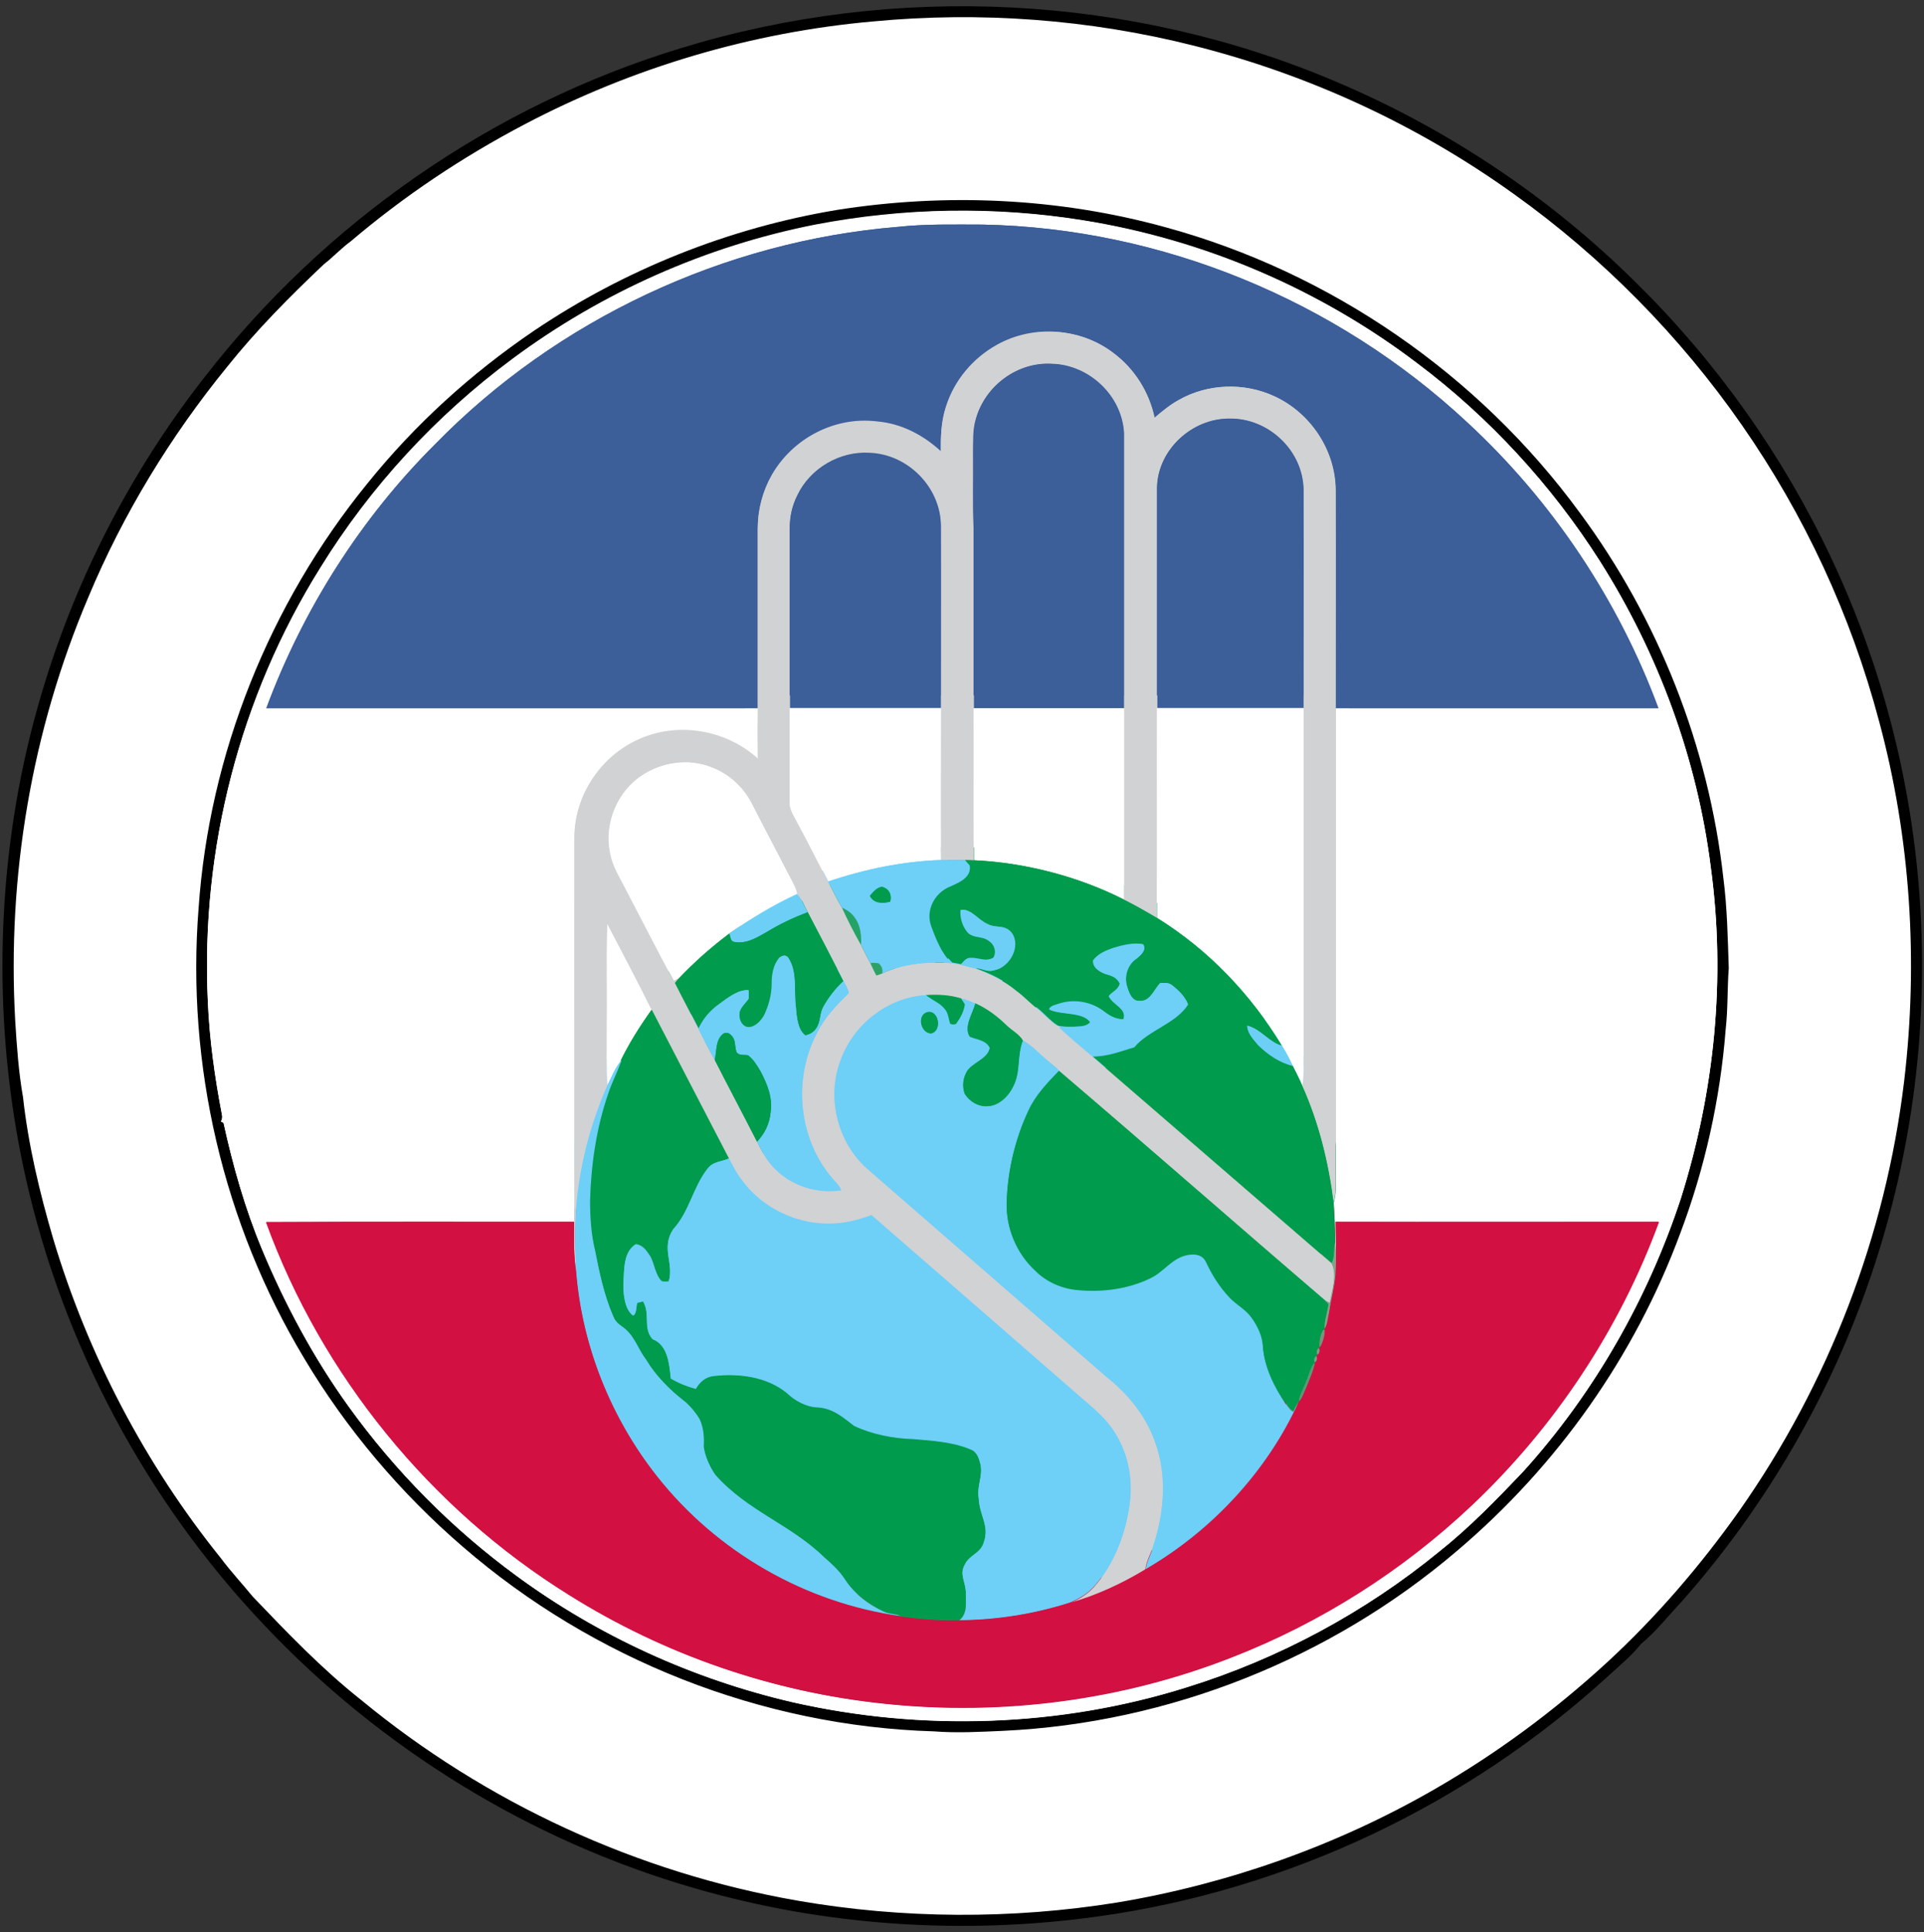 <?xml version="1.0" encoding="utf-8"?>
<!-- Generator: Adobe Illustrator 27.3.1, SVG Export Plug-In . SVG Version: 6.00 Build 0)  -->
<svg version="1.1" id="Layer_1" xmlns="http://www.w3.org/2000/svg" xmlns:xlink="http://www.w3.org/1999/xlink" x="0px" y="0px"
	 viewBox="0 0 748 751" style="enable-background:new 0 0 748 751;" xml:space="preserve">
<rect x="0" y="0" width="748" height="751" fill="#333333" stroke="none"/>
<style type="text/css">
	.st0{stroke:#000000;stroke-width:10;}
	.st1{stroke:#FFFFFF;stroke-width:10;}
	.st2{stroke:#3C5E99;stroke-width:10;}
	.st3{stroke:#D1D2D4;stroke-width:10;}
	.st4{stroke:#6ECFF7;stroke-width:10;}
	.st5{stroke:#009B4C;stroke-width:10;}
	.st6{stroke:#009B4D;stroke-width:10;}
	.st7{stroke:#6ECFF6;stroke-width:10;}
	.st8{stroke:#25A367;stroke-width:10;}
	.st9{stroke:#2CA365;stroke-width:10;}
	.st10{stroke:#D21142;stroke-width:10;}
	.st11{stroke:#80A38C;stroke-width:10;}
	.st12{stroke:#7C907C;stroke-width:10;}
	.st13{stroke:#839A89;stroke-width:10;}
	.st14{stroke:#7C9D89;stroke-width:10;}
	.st15{stroke:#5B9875;stroke-width:10;}
	.st16{display:none;}
	.st17{display:inline;}
	.st18{fill:#FFFFFF;}
	.st19{fill:#3C5E99;}
	.st20{fill:#D1D2D4;}
	.st21{fill:#6ECFF7;}
	.st22{fill:#009B4C;}
	.st23{fill:#009B4D;}
	.st24{fill:#6ECFF6;}
	.st25{fill:#25A367;}
	.st26{fill:#2CA365;}
	.st27{fill:#D21142;}
	.st28{fill:#80A38C;}
	.st29{fill:#7C907C;}
	.st30{fill:#839A89;}
	.st31{fill:#7C9D89;}
	.st32{fill:#5B9875;}
</style>
<g>
	<g>
		<path id="p1" class="st0" d="M517.8,36.5c42.7,18.1,82,44.4,114.9,77.1c30.8,30.3,56.2,66.2,74.6,105.2
			c24.5,51.8,36.4,109.2,34.8,166.5c-1.2,49.1-12.4,97.7-32.7,142.5c-15.1,33.2-35.2,64.2-59.4,91.5c-5.1,5.4-9.9,11.6-15.7,16.3
			c-3.4,4.4-8,8.1-12.1,11.9c-54.1,49.6-123.2,82.4-196,92.5c-51.6,7.2-105,3.7-155-10.9c-62.7-18.1-120.2-53.5-165-101
			c-45.2-47.7-77.1-107.6-91.4-171.7c-10.8-48.5-11.7-99.2-2.8-148c10.6-57.6,35.2-112.4,71.3-158.5
			C129.5,90.2,194.1,45.4,266.2,23.5C348.2-1.7,438.9,2.8,517.8,36.5z M13.9,425.7c2,18.3,6.5,36.7,11.6,54.4
			c13.3,44.4,35.2,86.3,64.3,122.4c3.8,5.1,8.2,9.8,12.2,14.7c13.1,13.8,26.5,27.8,41.4,39.6c48,39.6,106.2,66.3,167.6,77.1
			c40.3,7,82.1,7.2,122.5,0.7c42.6-7.1,84.1-21.8,121.5-43.3c24-13.8,45.9-30,66.3-48.7c19-17.5,35.9-37.2,50.8-58.2
			c34.2-48.7,56.1-105.5,63.2-164.6c5.5-46,2.5-93.4-9.6-138.2c-10.8-40.6-28.6-79-52.6-113.5c-23.6-34-53.6-64.4-87.3-88.5
			C548.9,53,507,33.6,462.9,22.6c-40-10.1-81.9-13.2-123-9.3c-46.6,4.2-92.3,17.8-133.8,39.3c-23.9,12.6-46.2,27.5-66.9,45
			c-3.6,2.7-6.7,6.1-10.3,8.8c-13.1,12.3-25.6,25-36.9,39.1c-21.8,26.7-40.1,56.8-53.4,88.6c-21.7,51.1-31.1,106.8-28,162.2
			C11.5,406,12.1,416.1,13.9,425.7z"/>
	</g>
	<g>
		<path id="p2" class="st1" d="M462.9,22.6c44.1,11.1,85.9,30.4,122.9,57c33.7,24.1,63.7,54.5,87.3,88.5
			c24,34.5,41.8,72.8,52.6,113.5c12.1,44.8,15.1,92.2,9.6,138.2c-7.1,59.1-29,115.9-63.2,164.6c-14.9,21-31.8,40.7-50.8,58.2
			c-20.4,18.7-42.3,34.9-66.3,48.7c-37.4,21.5-78.9,36.2-121.5,43.3c-40.4,6.5-82.2,6.3-122.5-0.7c-61.4-10.7-119.5-37.4-167.6-77.1
			C128.5,645,115.1,631,102,617.3c-4-4.9-8.4-9.6-12.2-14.7c-29.1-36.1-51-78-64.3-122.4c-5.2-17.7-9.6-36.1-11.6-54.4
			c-1.7-9.5-2.4-19.7-3-29.4c-3.1-55.4,6.3-111.1,28-162.2c13.3-31.9,31.6-61.9,53.4-88.6c11.2-14,23.8-26.7,36.9-39.1
			c3.6-2.8,6.6-6.1,10.3-8.8c20.6-17.5,42.9-32.4,66.9-45C247.7,31,293.4,17.4,340,13.3C381,9.4,422.9,12.5,462.9,22.6z M614,199.2
			c-39.2-53.7-96.8-93.4-161.1-110.9c-41.4-11.4-85.1-13.4-127.5-6.6c-42.1,7-82.6,23.2-118,47.1c-24.4,16.6-46.2,36.4-64.7,59.4
			c-37.9,46.5-61.4,105.1-65.5,165c-4.8,60.8,9.6,122.5,41,174.8c16.3,27.5,37.5,52.5,61.8,73.4C230.5,645,296.1,671,363,673
			c9,0.7,18,0.2,27-0.2c64.5-3,127.4-28.2,176.5-70c38.8-32.9,69-75.4,86.7-123.3c9.6-25.4,15.5-52.3,17.7-79.4
			c0.9-7.9,0.6-15.9,1.2-23.8c-0.4-11.7-0.7-23.4-2.1-35C664.2,290.2,644.6,240.6,614,199.2z"/>
	</g>
	<g>
		<path id="p3" class="st0" d="M453,88.3c64.2,17.5,121.8,57.2,161.1,110.9c30.6,41.3,50.2,91,55.9,142.1c1.5,11.6,1.7,23.3,2.1,35
			c-0.6,7.9-0.3,15.9-1.2,23.8c-2.1,27.1-8.1,54-17.7,79.4c-17.7,47.8-47.8,90.3-86.7,123.3c-49.1,41.9-112,67-176.5,70
			c-9,0.4-18,0.9-27,0.2c-66.9-2-132.5-28-183-71.7c-24.3-20.9-45.4-45.9-61.8-73.4c-31.4-52.3-45.8-114-41-174.8
			c4.1-59.9,27.6-118.4,65.5-165c18.5-23,40.3-42.8,64.7-59.4c35.4-23.9,75.9-40.1,118-47.1C367.8,74.9,411.6,76.9,453,88.3z
			 M85.9,436l1,0.5c3.7,16.8,8.3,33.1,14.9,49c8.9,21.5,20.1,42.3,33.7,61.2c18.1,25.1,40.3,47.5,65.2,65.8
			c32,23.5,68.7,40.2,107.4,49.2c50.3,11.4,104,9.7,153.3-5.8c35.7-11.1,69.4-29.2,98.3-52.9c11.7-9.3,22.4-20.3,32.7-31.2
			c27.5-30.5,48.3-67.1,61.1-106c13.1-41.7,17.5-85.4,11.6-128.7c-5.3-42.1-20.4-83.1-43.1-118.9c-18.8-29.6-43-55.9-71-76.9
			c-38-28.8-83-48-130-55.6c-34.5-5.5-69.7-4.9-104,1.9c-42.5,8.3-82.9,26.2-117.6,52.1c-29.9,22.1-55.3,49.7-74.8,81.3
			C93.2,270.9,78,330.3,80.8,389.3c0.6,14.9,2.7,29.5,5.5,44.1C86.5,434.3,86.4,435.1,85.9,436z"/>
	</g>
	<g>
		<path id="p4" class="st1" d="M421,85.6c47.1,7.5,92.1,26.8,130,55.6c28,21,52.2,47.4,71,76.9c22.7,35.8,37.8,76.8,43.1,118.9
			c5.9,43.3,1.5,87.1-11.6,128.7c-12.8,39-33.6,75.6-61.1,106c-10.3,10.8-21,21.9-32.7,31.2c-28.9,23.7-62.6,41.9-98.3,52.9
			c-49.3,15.5-103,17.3-153.3,5.8c-38.7-9-75.4-25.7-107.4-49.2c-25-18.2-47.2-40.7-65.2-65.8c-13.6-18.9-24.8-39.8-33.7-61.2
			c-6.6-15.9-11.2-32.2-14.9-49l-1-0.5c0.5-0.9,0.6-1.8,0.4-2.6c-2.8-14.6-4.8-29.2-5.5-44.1c-2.8-59,12.4-118.4,43.7-168.5
			c19.5-31.6,45-59.2,74.8-81.3c34.8-25.8,75.1-43.7,117.6-52.1C351.3,80.7,386.5,80.1,421,85.6z M103.6,275.3
			c63.7,0,127.4,0,191.1,0c-0.1,6.5-0.1,13.1,0,19.6c-12.5-11.3-31.1-14.5-46.5-7.5c-14.7,6.6-24.7,21.6-24.8,37.8
			c-0.1,42.6,0,85.4,0,128c0,7.2,0.1,14.5-0.1,21.7c-39.4,0-80.6-0.1-119.8,0.1c21.6,59.6,64,111.5,117.8,145
			c37,23.2,79.3,37.8,122.8,42.3c45.6,4.8,92.3-1.3,135-18.1c34.4-13.4,66.2-33.6,93-58.9c32.3-30.5,57.6-68.6,72.9-110.3
			c-41.9,0-83.8,0-125.6,0c0.1,6.8,0.3,13.7-0.1,20.5c-0.1-4.2,0.2-8.2-0.2-12.4c0-5.1-0.3-10.3-0.6-15.5c1.1-3.7,0.9-7.4,0.9-11.3
			c0-60.3,0-120.7,0-181c41.8,0,83.6,0,125.4,0c-15.6-42.2-41.4-80.7-74.4-111.2C519.5,116.7,451.4,88.6,382,87.3
			c-11.1,0-22-0.3-33,0.9c-67.4,5.5-132.4,36-179.7,84.4C140.3,201.4,117.8,237,103.6,275.3z"/>
	</g>
	<g>
		<path id="p5" class="st2" d="M382,87.3c69.5,1.4,137.5,29.4,188.2,76.8c33,30.5,58.8,69.1,74.4,111.2c-41.8,0-83.6,0-125.4,0
			c0-28.3,0-56.7,0-85c-0.2-15.5-9.9-29.9-23.9-36.3c-11.7-5.4-25.9-4.9-37.1,1.5c-3.4,1.9-6.4,4.4-9.4,6.9
			c-2.1-10-7.7-19-15.9-25.1c-12.8-9.9-31.2-11.2-45.3-3.3c-9.4,5.2-16.7,13.9-19.9,24.2c-1.8,5.6-2,11.3-1.9,17.2
			c-7-6.4-15.4-10.8-24.9-11.6c-16.3-2-32.6,6.5-40.8,20.7c-3.6,6.3-5.5,13.5-5.5,20.8c0,23.3,0,46.7,0,70c-63.7,0-127.4,0-191.1,0
			c14.2-38.3,36.7-73.8,65.7-102.7c47.3-48.4,112.2-78.8,179.7-84.4C360,87,370.9,87.3,382,87.3z"/>
	</g>
	<g>
		<path id="p6" class="st3" d="M433,137.3c8.1,6.1,13.8,15.1,15.9,25.1c3-2.6,5.9-5,9.4-6.9c11.2-6.4,25.4-6.9,37.1-1.5
			c14,6.4,23.7,20.8,23.9,36.3c0.1,28.3,0,56.7,0,85c0,60.3,0,120.7,0,181c0,3.9,0.2,7.6-0.9,11.3c-2-15.7-5.7-31-12.2-45.5
			c0.9-3.8,0.5-7.9,0.5-11.8c0-45,0-90,0-135c0-28.3,0-56.7,0-85c-0.3-15.2-13.6-27.8-28.8-27.5c-14.5-0.1-27.7,12-28.1,26.6
			c0,28.7,0,57.3,0,86c-0.1,27.2,0.1,54.4-0.1,81.5c-4.2-2.5-8.4-4.9-12.8-7.1c0-24.8,0-49.6,0-74.4c0-35.7,0-71.4,0-107
			c-0.8-14.5-13.5-26.5-28-26.9c-13.4-0.8-25.9,8.5-29.5,21.3c-1.4,4.5-1,8.9-1.1,13.6c0.1,9.7-0.2,19.3,0.2,29c0,23.3,0,46.7,0,70
			c0.1,19.7-0.1,39.4,0.1,59.1c-1.1-0.1-2.3-0.1-3.5-0.1c-3.1-0.1-6.3-0.1-9.4,0c-0.1-19.7,0-39.3,0-59c0-23.7,0-47.4,0-71
			c-0.1-14.9-12.9-27.7-27.8-28.2c-11.5-0.8-23,6-27.9,16.4c-2.1,4-3,8.4-3,12.9c0,23.3,0,46.7,0,70c0,12,0,24,0,36
			c-0.2,3.3,1.8,5.9,3.2,8.7c4.1,7.5,7.8,15.1,11.8,22.6c1.8,3.4,3.4,6.9,5.4,10.2c2.2,4.8,4.6,9.5,7.2,14.1
			c1.2,2.5,2.5,4.9,3.8,7.4c0.7,1.6,1.5,3.1,2.3,4.7c0.8-0.2,1.5-0.5,2.3-0.8c8.4-4,17.9-4.6,27-4c1.1,0.2,2.2,0.4,3.4,0.6
			c1.9,0.5,3.7,1,5.6,1.4c5.8,2.1,11.4,4.8,16.2,8.8c2.9,2.1,5.3,4.8,8.1,6.9c2.6,2.1,4.9,4.8,7.7,6.6c1.9,0.6,4.1,0.4,6.1,0.6
			c-1.8,0.1-3.6,0-5.4,0c4.1,4,8.6,7.6,13,11.4c30.9,26.7,62.2,53.8,93,80.4c2.3,4.5,0.1,10.8-0.7,15.4c-0.7-0.3-1.3-0.6-1.9-0.9
			c-34-29.2-69.5-60.3-103.4-89.2c-0.9-1.2-2.3-2.2-3.5-3.2c-3.7-3-6.5-6.3-10.6-8.7c-1.4-2.3-4.2-3.8-6.1-5.6
			c-3.7-3.5-7.6-6.6-12.3-8.7c-1.8-0.8-3.6-1.5-5.5-2c-4.5-1.4-9.1-1.6-13.8-1.3c-15.1,1-28.6,11.8-33.4,26
			c-5,14.2-0.9,30.6,10.1,40.9c31.2,27.1,62.4,54.3,93.6,81.4c8.4,6.7,15.2,15,18.8,25.2c4.9,13.2,3.6,28.1-0.9,41.2
			c-0.9,2.8-2.6,5.6-2.8,8.6c-9.1,5.5-19.4,10.3-29.6,13.1c3.6-1.5,7-3.5,9.6-6.4c7.6-8.5,12.1-20.1,13.7-31.3
			c1.3-8.9,0.1-18-4.2-25.9c-3.3-6.4-8.2-10.8-13.6-15.3c-27.5-23.9-55-47.8-82.5-71.8c-6.4,2.4-12.9,3.8-19.8,3.2
			c-11.9-0.8-23.5-7.1-30.5-16.7c-2.1-2.6-3.5-5.6-5.1-8.5c-10-19.2-20-38.6-30-57.8c-5.6-11.2-11.4-22.2-17.2-33.3
			c-0.3,14,0,28.1-0.1,42.1c0.1,6.9-0.3,13.8,0.3,20.6c-8.3,18.9-13,39.8-12.6,60.4c0,4,0.3,8,0.3,12.1c-1-6.4-0.9-12.9-0.8-19.4
			c0.2-7.2,0.1-14.5,0.1-21.7c0-42.6,0-85.4,0-128c0-16.2,10.1-31.2,24.8-37.8c15.4-7.1,34-3.8,46.5,7.5c-0.1-6.6-0.1-13.1,0-19.6
			c0-23.3,0-46.7,0-70c0-7.3,1.9-14.5,5.5-20.8c8.2-14.2,24.5-22.7,40.8-20.7c9.5,0.9,17.9,5.3,24.9,11.6
			c-0.1-5.9,0.1-11.6,1.9-17.2c3.2-10.3,10.5-19.1,19.9-24.2C401.8,126.2,420.2,127.4,433,137.3z M262,381.4c0.6-0.3,1.2-0.6,1.8-1
			c-0.5,0.6-1,1.2-1.4,1.7c3,6,6.2,11.9,9.2,17.8c2,4.1,4.1,8.1,6.3,12.1c5.4,10.6,11,21.1,16.4,31.7c1.9,3.8,3.8,7.4,6.8,10.4
			c6.8,6.8,16.4,9.9,25.9,8.5c-0.6-1.9-2.4-3.3-3.6-4.8c-13-15.4-15.2-38.3-5.9-56.1c3.1-6.3,7.6-10.9,12.5-15.8
			c-0.4-1.7-1.3-3.1-2.1-4.6c-4.6-9-9.2-17.9-13.9-26.8c-1.3-2.3-2.2-5.2-4.2-7c-0.5-2.9-2.1-5.1-3.4-7.7c-4.6-9-9.4-18-14-27
			c-3.3-6.8-9.2-12.1-16.4-14.7c-8.4-3.3-18.6-1.8-26.1,3.1c-9.8,6.2-15,18.6-12.8,30c0.7,4.1,2.5,7.7,4.5,11.3
			C248.4,355.5,255.1,368.5,262,381.4z"/>
	</g>
	<g>
		<path id="p7" class="st2" d="M409,141.4c14.5,0.4,27.2,12.4,28,26.9c0,35.6,0,71.4,0,107c-19.5,0-38.9,0-58.4,0
			c0-23.3,0-46.7,0-70c-0.4-9.7-0.1-19.3-0.2-29c0.1-4.7-0.2-9,1.1-13.6C383.1,149.9,395.6,140.6,409,141.4z"/>
	</g>
	<g>
		<path id="p8" class="st2" d="M478,162.7c15.1-0.2,28.5,12.3,28.8,27.5c0.1,28.3,0,56.7,0,85c-19,0-37.9,0-56.9,0
			c0-28.7,0-57.4,0-86C450.3,174.7,463.5,162.6,478,162.7z"/>
	</g>
	<g>
		<path id="p9" class="st2" d="M338,176c14.9,0.5,27.6,13.3,27.8,28.2c0.1,23.7,0,47.4,0,71c-19.6,0-39.1,0-58.7,0
			c0-23.3,0-46.7,0-70c0-4.5,1-8.9,3-12.9C315.1,182,326.5,175.3,338,176z"/>
	</g>
	<g>
		<path id="p10" class="st1" d="M307.1,275.3c19.6,0,39.1,0,58.7,0c0,19.7-0.1,39.3,0,59c-14.9,0.6-29.6,3.5-43.8,8.3
			c-4-7.5-7.7-15.1-11.8-22.6c-1.3-2.8-3.4-5.4-3.2-8.7C307.1,299.3,307.1,287.3,307.1,275.3z"/>
	</g>
	<g>
		<path id="p11" class="st1" d="M378.6,275.3c19.5,0,38.9,0,58.4,0c0,24.8,0,49.6,0,74.4c-17.7-9-38.5-14.4-58.3-15.3
			C378.5,314.7,378.7,295,378.6,275.3z"/>
	</g>
	<g>
		<path id="p12" class="st1" d="M449.9,275.3c19,0,37.9,0,56.9,0c0,45,0,90,0,135c-0.1,3.9,0.3,8-0.5,11.8c-1.1-2.7-2.4-5.2-3.7-7.8
			c-1.3-2.7-2.6-5.3-4.2-7.8c-12.2-20.1-28.6-37.3-48.6-49.7C450,329.6,449.8,302.4,449.9,275.3z"/>
	</g>
	<g>
		<path id="p13" class="st1" d="M276.1,298.1c7.2,2.5,13,7.9,16.4,14.7c4.6,9.1,9.4,18,14,27c1.3,2.6,2.9,4.8,3.4,7.7
			c-9.3,4.3-17.9,9.6-26.4,15.4c-7.1,5.3-13.6,11.1-19.7,17.5c-0.6,0.3-1.2,0.6-1.8,1c-6.9-12.9-13.5-25.9-20.2-38.9
			c-2-3.6-3.8-7.2-4.5-11.3c-2.3-11.4,2.9-23.8,12.8-30C257.5,296.4,267.7,294.9,276.1,298.1z"/>
	</g>
	<g>
		<path id="p14" class="st4" d="M365.8,334.3c3.1-0.1,6.3-0.1,9.4,0c0.6,0.7,1.2,1.4,1.8,2.1c0.8,4.6-4.1,6.8-7.6,8.3
			c-6.1,2.3-9.7,9.3-7.3,15.5c1.8,4.9,4,10.5,7.9,14.2c-9.1-0.7-18.6,0-27,4c0-1.8-0.1-2.4-1.3-3.6c-1-0.3-2.1-0.4-3.2-0.2
			c-1.3-2.5-2.6-4.9-3.8-7.4c0.2-4.9-0.7-9.4-4.7-12.6c-0.8-0.5-1.6-1-2.5-1.5c-2-3.3-3.6-6.8-5.4-10.2
			C336.2,337.8,350.9,334.8,365.8,334.3z M338.2,348.2c1.5,3,5.1,3,7.9,2.2c0.7-2.6-0.5-4.9-3.1-5.7
			C341,344.8,339.4,346.8,338.2,348.2z"/>
	</g>
	<g>
		<path id="p15" class="st5" d="M375.2,334.3c1.1,0,2.3,0.1,3.5,0.1c19.8,0.9,40.6,6.3,58.3,15.3c4.4,2.2,8.6,4.6,12.8,7.1
			c20,12.4,36.4,29.6,48.6,49.7c-5-1.2-8.2-6.5-13.5-7.8c0.1,2.9,2.4,5.3,4.2,7.5c3.7,3.6,8.4,6.9,13.5,8.1c1.3,2.6,2.6,5.1,3.7,7.8
			c6.5,14.5,10.2,29.8,12.2,45.5c0.3,5.1,0.6,10.3,0.6,15.5c-0.5,2.6,0,5.6-1.2,8c-30.8-26.6-62.1-53.8-93-80.4
			c5.7,0,10.7-2,16.1-3.6c5.4-6.6,16.1-9.1,20.9-16.6c-1.1-3.1-3.7-5.6-6.3-7.5c-1.5-1.1-2.8-0.7-4.5-0.7c-2.3,2.5-3.9,7.2-8,6.9
			c-2.7,0.3-4.1-3-4.7-5.1c-1.6-4.2-0.1-9.2,3.7-11.6c1.5-1.3,3.7-3.1,2.4-5.3c-3.7-0.7-7.8,0.4-11.3,1.4c-2.9,1-6.3,2.4-8,5
			c-0.1,2.9,3,4.6,5.4,5.3c2.3,0.6,3.9,1.4,5,3.6c-0.7,2.5-2.9,3-4.3,4.9c1.5,3.4,7.1,4.8,5.7,9c-3-0.1-5.3-1.3-7.6-3.1
			c-4.9-3.8-11.5-4.8-17.4-3c-1.3,0.5-3.3,0.8-3.9,2.2c4.7,2.2,12.8,0.7,16,5c-1.5,1.9-4.4,1.6-6.6,1.8c-2-0.2-4.2-0.1-6.1-0.6
			c-2.9-1.7-5.1-4.5-7.7-6.6c-2.9-2.1-5.2-4.8-8.1-6.9c-4.8-4-10.4-6.7-16.2-8.8c2.6-0.2,4.4,1.6,7,0.8c6.1-1,10.8-9.4,6.9-14.7
			c-2.9-3.4-5.9-1.3-9.6-3.5c-3.2-1.3-6.2-5.9-9.9-5.3c-0.2,3.1,0.6,6.1,2.6,8.5c2.4,2.6,5.7,1.2,8.5,3.5c2.1,1.5,2.9,4.3,1.5,6.5
			c-3.4,1.8-5.6,0-9.1,0.1c-1.8,0-2.4,1.3-3.6,2.5c-1.1-0.2-2.2-0.5-3.4-0.6c-3.9-3.6-6.1-9.3-7.9-14.2c-2.4-6.2,1.2-13.1,7.3-15.5
			c3.5-1.5,8.4-3.7,7.6-8.3C376.4,335.7,375.8,335,375.2,334.3z"/>
	</g>
	<g>
		<path id="p16" class="st6" d="M343,344.8c2.7,0.7,3.8,3,3.1,5.7c-2.8,0.8-6.4,0.8-7.9-2.2C339.4,346.8,341,344.8,343,344.8z"/>
	</g>
	<g>
		<path id="p17" class="st7" d="M309.8,347.6c1.9,1.8,2.9,4.7,4.2,7c-5.6,2.1-10.9,4.6-16,7.7c-4.1,2.3-8,4.8-12.9,3.8
			c-1.4-0.3-1.4-2.1-1.7-3.2C291.9,357.2,300.5,351.8,309.8,347.6z"/>
	</g>
	<g>
		<path id="p18" class="st8" d="M327.5,352.8c0.8,0.5,1.7,1,2.5,1.5c4,3.1,5,7.7,4.7,12.6C332.1,362.3,329.7,357.6,327.5,352.8z"/>
	</g>
	<g>
		<path id="p19" class="st7" d="M373.4,353.7c3.7-0.6,6.6,4,9.9,5.3c3.7,2.1,6.7,0,9.6,3.5c3.9,5.3-0.8,13.6-6.9,14.7
			c-2.6,0.8-4.4-1-7-0.8c-1.9-0.4-3.7-0.9-5.6-1.4c1.2-1.1,1.8-2.4,3.6-2.5c3.4-0.1,5.7,1.7,9.1-0.1c1.4-2.2,0.6-5.1-1.5-6.5
			c-2.8-2.3-6-0.9-8.5-3.5C374,359.8,373.2,356.8,373.4,353.7z"/>
	</g>
	<g>
		<path id="p20" class="st5" d="M314,354.6c4.7,8.9,9.3,17.9,13.9,26.8c-3.1,2.9-5.8,6.3-7.8,10c-1.5,2.7-0.9,5.6-2.7,8.3
			c-1.1,1.6-2.4,2.3-4.3,2.8c-3.1-2.3-3.4-7.6-3.7-11.1c-0.8-6,0.6-13.3-2.7-18.7c-0.9-1.7-2.3-1.4-3.6-0.4c-2.4,2.9-2.9,6.3-2.9,10
			c0,4.2-1.1,8.4-2.9,12.2c-1.2,2.3-3.4,4.7-6.2,4.8c-2.5-0.2-3.8-2.8-3.6-5.1c-0.1-2.2,2.4-4.2,3.6-6c0-1.1,0-2.2,0-3.3
			c-3.9-0.3-8.1,2.9-11.1,5.2c-3.6,2.5-6.5,5.8-8.3,9.8c-3.1-5.9-6.2-11.9-9.2-17.8c0.5-0.6,0.9-1.2,1.4-1.7
			c6.1-6.4,12.6-12.2,19.7-17.5c0.4,1.1,0.4,2.9,1.7,3.2c4.9,1,8.8-1.5,12.9-3.8C303.1,359.2,308.5,356.7,314,354.6z"/>
	</g>
	<g>
		<path id="p21" class="st1" d="M236.1,359.2c5.8,11.1,11.6,22.1,17.2,33.3c-4.7,6.6-8.9,13.2-12.4,20.5c-2,2.6-3.2,5.8-4.7,8.9
			c-0.6-6.8-0.2-13.7-0.3-20.6C236.1,387.3,235.8,373.2,236.1,359.2z"/>
	</g>
	<g>
		<path id="p22" class="st4" d="M444.4,367c1.3,2.1-0.9,4-2.4,5.3c-3.8,2.4-5.2,7.4-3.7,11.6c0.6,2.1,2,5.4,4.7,5.1
			c4.1,0.4,5.6-4.4,8-6.9c1.7,0,3.1-0.3,4.5,0.7c2.5,2,5.1,4.5,6.3,7.5c-4.9,7.5-15.5,10.1-20.9,16.6c-5.4,1.6-10.3,3.6-16.1,3.6
			c-4.3-3.8-8.9-7.4-13-11.4c1.8,0,3.6,0,5.4,0c2.2-0.2,5.1,0.1,6.6-1.8c-3.1-4.3-11.2-2.8-16-5c0.6-1.5,2.6-1.7,3.9-2.2
			c5.9-1.9,12.5-0.8,17.4,3c2.3,1.8,4.6,3,7.6,3.1c1.5-4.2-4.1-5.6-5.7-9c1.5-1.9,3.7-2.4,4.3-4.9c-1.1-2.1-2.7-3-5-3.6
			c-2.5-0.7-5.5-2.3-5.4-5.3c1.7-2.6,5.1-4,8-5C436.6,367.3,440.7,366.3,444.4,367z"/>
	</g>
	<g>
		<path id="p23" class="st4" d="M306.7,372.7c3.3,5.4,1.9,12.6,2.7,18.7c0.3,3.5,0.6,8.8,3.7,11.1c1.9-0.4,3.2-1.1,4.3-2.8
			c1.8-2.6,1.2-5.6,2.7-8.3c2.1-3.7,4.7-7.1,7.8-10c0.9,1.5,1.7,2.9,2.1,4.6c-4.9,4.9-9.5,9.5-12.5,15.8
			c-9.3,17.8-7.1,40.7,5.9,56.1c1.2,1.5,3,3,3.6,4.8c-9.5,1.4-19.1-1.6-25.9-8.5c-3-3.1-4.9-6.6-6.8-10.4c3.1-3.3,4.9-7,5.3-11.5
			c0.8-5.8-1.3-10.8-3.9-15.8c-1.4-2.3-2.7-4.6-4.9-6.3c-1.6-0.3-3.6,0.3-4.5-1.3c-0.8-2.5-0.1-4.9-2.3-6.7c-0.8-0.9-2.3-1-3.2-0.1
			c-2.7,2.5-2.1,6.6-3,9.9c-2.2-4-4.3-8-6.3-12.1c1.8-4,4.7-7.3,8.3-9.8c3-2.2,7.2-5.5,11.1-5.2c0,1.1,0,2.2,0,3.3
			c-1.2,1.8-3.7,3.7-3.6,6c-0.2,2.3,1.1,4.9,3.6,5.1c2.8-0.1,5-2.6,6.2-4.8c1.8-3.8,2.9-8,2.9-12.2c0-3.7,0.6-7.1,2.9-10
			C304.3,371.2,305.7,371,306.7,372.7z"/>
	</g>
	<g>
		<path id="p24" class="st9" d="M338.5,374.3c1.1-0.1,2.2,0,3.2,0.2c1.2,1.3,1.4,1.9,1.3,3.6c-0.7,0.3-1.5,0.6-2.3,0.8
			C340,377.4,339.2,375.9,338.5,374.3z"/>
	</g>
	<g>
		<path id="p25" class="st5" d="M373.7,388.1c0.5,0.8,0.9,1.5,1.4,2.3c-0.4,2.8-1.8,5.4-3.4,7.6c-0.6,0.4-1.3,0.4-2.3,0
			c-0.7-2.2-0.6-4.3-2.2-5.9c-1.9-2.5-4.9-3.3-7.3-5.3C364.6,386.5,369.2,386.7,373.7,388.1z"/>
	</g>
	<g>
		<path id="p26" class="st4" d="M359.9,386.8c2.4,2,5.4,2.9,7.3,5.3c1.5,1.6,1.5,3.7,2.2,5.9c0.9,0.3,1.7,0.3,2.3,0
			c1.6-2.2,3.1-4.9,3.4-7.6c-0.5-0.8-0.9-1.5-1.4-2.3c1.9,0.5,3.8,1.2,5.5,2c-1,3.8-4.7,9.1-2.1,12.9c2.8,1.2,6.3,1.3,7.8,4.4
			c-0.8,4.5-7.4,5.7-9.2,9.7c-1.4,2.6-1.5,5.3-0.6,8.1c1.8,3,5.3,5.1,8.9,4.8c4.4-0.1,8.2-4,10-7.8c2.9-5.8,1.3-11.7,3.7-17.8
			c4,2.4,6.9,5.7,10.6,8.7c1.1,1,2.6,2,3.5,3.2c-4.7,4.8-9.2,9.5-12,15.8c-5.1,10.8-8.1,23.4-8.4,35.3c-0.4,9.9,3.8,19.9,11.1,26.6
			c4.4,4.4,10.4,7,16.6,7.5c9.3,0.9,19.3-0.4,27.7-4.4c5.2-2.3,7.9-6.9,13.2-8.8c3.1-1,7.2-1.2,8.8,2.2c2.4,5.1,5.3,9.8,9.2,13.9
			c2.6,2.8,6,4.4,8.4,7.6c2.4,3.3,4.4,7.3,4.6,11.5c0.5,7.9,4.4,15.7,8.8,22.2c0.8,0.9,1.9,2.9,3.1,3.1c0.6-1.3,1.1-2.6,2.1-3.6
			c-12.3,27.1-33.9,50.2-59.6,65.1c0.2-2.9,1.9-5.7,2.8-8.6c4.4-13.1,5.8-28,0.9-41.2c-3.6-10.2-10.4-18.5-18.8-25.2
			c-31.2-27.1-62.4-54.3-93.6-81.4c-11-10.2-15.1-26.7-10.1-40.9C331.3,398.5,344.8,387.8,359.9,386.8z M360.3,393.5
			c-3.9,1.5-2.1,8.1,1.7,8.2C366.4,400.7,364.9,392.2,360.3,393.5z"/>
	</g>
	<g>
		<path id="p27" class="st5" d="M379.2,390c4.7,2.1,8.6,5.1,12.3,8.7c1.9,1.8,4.7,3.3,6.1,5.6c-2.4,6.1-0.8,12-3.7,17.8
			c-1.8,3.7-5.5,7.7-10,7.8c-3.6,0.3-7-1.9-8.9-4.8c-0.9-2.8-0.7-5.5,0.6-8.1c1.8-3.9,8.4-5.1,9.2-9.7c-1.4-3.1-4.9-3.3-7.8-4.4
			C374.6,399.2,378.3,393.8,379.2,390z"/>
	</g>
	<g>
		<path id="p28" class="st5" d="M253.4,392.5c10,19.2,20,38.6,30,57.8c-3.2,1.4-6.1,1.1-8.3,4.1c-5.7,7.2-7,16.6-13.4,23.6
			c-4.8,7.3,0.4,13.1-1.7,20.2c-1,0.2-1.9,0.2-2.7,0c-2.5-2.3-2.9-6.9-4.5-9.7c-1.5-2.2-2.8-4.2-5.6-4.7c-4.8,2.8-4.5,9.6-4.8,14.5
			c-0.2,3.9,0.2,10.6,3.7,13.1c1.4-0.4,1.3-3.6,1.6-4.9c0.8-0.2,1.6-0.4,2.3-0.6c3,5.2-0.2,10.3,3.7,14.7c6,2.3,6.5,9.8,7.1,15.3
			c3.1,1.8,6.3,3.1,9.7,4c1.6-2.7,3.8-4.7,7-5c9.8-1.1,20.5,0.2,28.4,6.6c3.2,3.1,7.7,5.5,12.2,5.6c5.8,0.4,9.7,3.9,14,7.2
			c7.1,3.3,15.2,4.9,23,5.1c7.1,0.6,15.2,1.1,21.9,3.9c2.8,0.9,3.5,3.4,4.2,6c1,4.6-1.5,8.4-0.7,13.1c0.2,6.7,4.3,10.7,2,17.2
			c-1.3,4.6-5.6,4.8-7.5,8.9c-2.1,3.7,0.6,6.8,0.5,10.9c0,3.7,0.8,8-2.5,10.6c-7.6,0.1-15.1-0.5-22.6-1.5c-2.1-1-4.5-0.7-6.5-1.7
			c-6.1-2.9-11.7-7.1-15.4-12.8c-2.1-3.2-4.8-5.7-7.7-8.2c-13.4-13.2-30-18-42.6-32.3c-2.2-3.2-4-7.1-4.6-11c0.2-3.7,0-7.4-1.6-10.8
			c-1.5-2.4-3.3-4.7-5.4-6.5c-6-4.6-11.5-10.1-15.4-16.6c-3.4-4.6-4.5-9.6-9.3-12.8c-1.9-1.3-2.8-2.3-3.6-4.4
			c-3.4-7.9-5.3-16.8-6.9-25.1c-1.6-6.4-2-13.2-2-19.8c0.4-14,2.5-28.3,7.1-41.5c1.3-4,3.3-7.8,4.7-11.7
			C244.5,405.7,248.7,399.1,253.4,392.5z"/>
	</g>
	<g>
		<path id="p29" class="st5" d="M360.3,393.5c4.6-1.4,6.2,7.2,1.7,8.2C358.1,401.7,356.3,395,360.3,393.5z"/>
	</g>
	<g>
		<path id="p30" class="st7" d="M484.9,398.7c5.3,1.3,8.5,6.5,13.5,7.8c1.6,2.5,2.9,5.1,4.2,7.8c-5.1-1.2-9.8-4.4-13.5-8.1
			C487.3,404,484.9,401.6,484.9,398.7z"/>
	</g>
	<g>
		<path id="p31" class="st5" d="M284,402.2c2.2,1.8,1.5,4.2,2.3,6.7c1,1.6,2.9,1,4.5,1.3c2.2,1.7,3.5,3.9,4.9,6.3
			c2.6,5,4.7,10,3.9,15.8c-0.5,4.5-2.2,8.2-5.3,11.5c-5.4-10.6-11-21.1-16.4-31.7c0.8-3.3,0.2-7.5,3-9.9
			C281.7,401.2,283.2,401.3,284,402.2z"/>
	</g>
	<g>
		<path id="p32" class="st4" d="M241,413c-1.4,4-3.4,7.7-4.7,11.7c-4.5,13.2-6.7,27.6-7.1,41.5c-0.1,6.6,0.4,13.3,2,19.8
			c1.7,8.3,3.5,17.2,6.9,25.1c0.9,2.1,1.7,3.1,3.6,4.4c4.7,3.2,5.8,8.2,9.3,12.8c3.9,6.5,9.4,12,15.4,16.6c2.1,1.9,4,4.1,5.4,6.5
			c1.6,3.4,1.8,7.2,1.6,10.8c0.6,3.8,2.4,7.8,4.6,11c12.7,14.3,29.2,19.2,42.6,32.3c2.9,2.5,5.6,5,7.7,8.2c3.6,5.7,9.3,10,15.4,12.8
			c2.1,1,4.4,0.7,6.5,1.7c-37.1-5.1-71.7-25-94.9-54.5c-17.9-22.7-29.1-50.6-31.4-79.5c-0.1-4-0.3-8-0.3-12.1
			c-0.4-20.6,4.3-41.5,12.6-60.4C237.7,418.9,238.9,415.6,241,413z"/>
	</g>
	<g>
		<path id="p33" class="st5" d="M411.7,416.2c33.9,28.9,69.4,60.1,103.4,89.2c0.5,0.5,1,1,1.4,1.5c-0.4,3.2-1.7,6.3-1.5,9.5
			l-0.1,0.3c-1.4,0.7-2.2,5.3-1.8,6.8l-0.3,0.4c-0.9,0.7-1.1,1.5-0.6,2.6l-0.4,0.5c-0.9,0.6-1.1,1.5-0.6,2.5l0,0
			c-1.8,2-2.3,5-3.4,7.4c-0.9,2.5-2.5,5-2.8,7.7v0.2c-1,1.1-1.5,2.4-2.1,3.6c-1.2-0.2-2.3-2.2-3.1-3.1c-4.4-6.5-8.3-14.3-8.8-22.2
			c-0.2-4.1-2.1-8.2-4.6-11.5c-2.4-3.1-5.8-4.8-8.4-7.6c-3.9-4.1-6.8-8.8-9.2-13.9c-1.6-3.4-5.8-3.2-8.8-2.2
			c-5.4,1.9-8.1,6.5-13.2,8.8c-8.5,4.1-18.4,5.3-27.7,4.4c-6.2-0.6-12.1-3.1-16.6-7.5c-7.3-6.7-11.5-16.7-11.1-26.6
			c0.3-11.9,3.3-24.5,8.4-35.3C402.5,425.8,407,421.1,411.7,416.2z"/>
	</g>
	<g>
		<path id="p34" class="st4" d="M283.4,450.3c1.6,2.9,3,5.9,5.1,8.5c7,9.6,18.7,15.9,30.5,16.7c6.9,0.6,13.4-0.8,19.8-3.2
			c27.5,23.9,55,47.8,82.5,71.8c5.4,4.5,10.4,9,13.6,15.3c4.3,8,5.5,17,4.2,25.9c-1.6,11.2-6.1,22.8-13.7,31.3c-2.7,3-6,4.9-9.6,6.4
			c-13.8,4.4-28.3,6.7-42.8,6.8c3.2-2.6,2.5-6.9,2.5-10.6c0.1-4.1-2.6-7.2-0.5-10.9c1.8-4.1,6.2-4.3,7.5-8.9
			c2.3-6.5-1.7-10.5-2-17.2c-0.8-4.6,1.7-8.5,0.7-13.1c-0.6-2.6-1.4-5.1-4.2-6c-6.7-2.8-14.8-3.3-21.9-3.9c-7.8-0.3-15.9-1.8-23-5.1
			c-4.3-3.3-8.3-6.8-14-7.2c-4.5,0-9-2.5-12.2-5.6c-7.9-6.4-18.6-7.7-28.4-6.6c-3.2,0.3-5.4,2.3-7,5c-3.5-0.9-6.6-2.2-9.7-4
			c-0.6-5.5-1.1-13-7.1-15.3c-3.9-4.4-0.7-9.5-3.7-14.7c-0.8,0.2-1.6,0.4-2.3,0.6c-0.4,1.3-0.2,4.5-1.6,4.9
			c-3.4-2.5-3.9-9.2-3.7-13.1c0.3-4.9,0-11.6,4.8-14.5c2.9,0.4,4.1,2.5,5.6,4.7c1.6,2.9,2,7.5,4.5,9.7c0.9,0.2,1.8,0.2,2.7,0
			c2.1-7.1-3.1-12.9,1.7-20.2c6.4-7,7.7-16.4,13.4-23.6C277.3,451.4,280.2,451.7,283.4,450.3z"/>
	</g>
	<g>
		<path id="p35" class="st10" d="M103.4,475.1c39.2-0.2,80.4,0,119.8-0.1c-0.1,6.5-0.2,12.9,0.8,19.4c2.3,28.8,13.5,56.8,31.4,79.5
			c23.2,29.4,57.8,49.4,94.9,54.5c7.5,1.1,15,1.6,22.6,1.5c14.5-0.1,29-2.4,42.8-6.8c10.2-2.8,20.6-7.6,29.6-13.1
			c25.7-14.9,47.3-38,59.6-65.1v-0.2c1.4-1.5,2-3.8,2.9-5.6c1.2-3.1,2.7-6.2,3.3-9.5l0,0c0.8-0.6,1-1.5,0.6-2.5l0.4-0.5
			c0.8-0.6,1-1.5,0.6-2.6l0.3-0.4c1-1.2,2.2-5.4,1.8-6.8l0.1-0.3c1-1.9,1.2-4.3,1.7-6.4c0.8-4.9,2.1-9.8,2.5-14.7
			c0.4-6.8,0.2-13.7,0.1-20.5c41.9,0.1,83.7,0,125.6,0c-15.2,41.7-40.6,79.9-72.9,110.3c-26.8,25.3-58.6,45.5-93,58.9
			c-42.7,16.7-89.4,22.9-135,18.1c-43.4-4.4-85.8-19-122.8-42.3C167.4,586.6,125,534.6,103.4,475.1z"/>
	</g>
	<g>
		<path id="p36" class="st11" d="M519,483c0.5,4.1,0.1,8.2,0.2,12.4c-0.4,4.9-1.8,9.8-2.5,14.7c-0.5,2.2-0.6,4.5-1.7,6.4
			c-0.1-3.2,1.2-6.3,1.5-9.5c-0.4-0.5-0.9-1.1-1.4-1.5c0.6,0.3,1.3,0.6,1.9,0.9c0.8-4.6,3-10.9,0.7-15.4
			C519,488.6,518.4,485.7,519,483z"/>
	</g>
	<g>
		<path id="p37" class="st12" d="M514.9,516.9c0.5,1.4-0.8,5.6-1.8,6.8C512.6,522.2,513.5,517.6,514.9,516.9z"/>
	</g>
	<g>
		<path id="p38" class="st13" d="M512.8,524c0.4,1.1,0.2,2-0.6,2.6C511.7,525.6,511.9,524.7,512.8,524z"/>
	</g>
	<g>
		<path id="p39" class="st14" d="M511.8,527.1c0.4,1,0.2,1.9-0.6,2.5C510.7,528.6,510.9,527.8,511.8,527.1z"/>
	</g>
	<g>
		<path id="p40" class="st15" d="M511.2,529.7c-0.6,3.3-2.1,6.4-3.3,9.5c-0.9,1.9-1.5,4.1-2.9,5.6c0.3-2.7,1.9-5.2,2.8-7.7
			C508.9,534.7,509.4,531.6,511.2,529.7z"/>
	</g>
</g>
<g>
	<g class="st16">
		<path id="p1_00000091004370598113068520000004996735263724309681_" class="st17" d="M514.8,39.2c42.7,18.1,82,44.4,114.9,77.1
			c30.8,30.3,56.2,66.2,74.6,105.2c24.5,51.8,36.4,109.2,34.8,166.5c-1.2,49.1-12.4,97.7-32.7,142.5c-15.1,33.2-35.2,64.2-59.4,91.5
			c-5.1,5.4-9.9,11.6-15.7,16.3c-3.4,4.4-8,8.1-12.1,11.9c-54.1,49.6-123.2,82.4-196,92.5c-51.6,7.2-105,3.7-155-10.9
			c-62.7-18.1-120.2-53.5-165-101C58.1,583,26.2,523.1,11.9,459C1.1,410.5,0.2,359.8,9.1,311c10.6-57.6,35.2-112.4,71.3-158.5
			C126.5,92.9,191.1,48.1,263.2,26.2C345.2,1,435.9,5.5,514.8,39.2z M10.9,428.4c2,18.3,6.5,36.7,11.6,54.4
			c13.3,44.4,35.2,86.3,64.3,122.4c3.8,5.1,8.2,9.8,12.2,14.7c13.1,13.8,26.5,27.8,41.4,39.6c48,39.6,106.2,66.3,167.6,77.1
			c40.3,7,82.1,7.2,122.5,0.7c42.6-7.1,84.1-21.8,121.5-43.3c24-13.8,45.9-30,66.3-48.7c19-17.5,35.9-37.2,50.8-58.2
			c34.2-48.7,56.1-105.5,63.2-164.6c5.5-46,2.5-93.4-9.6-138.2c-10.8-40.6-28.6-79-52.6-113.5c-23.6-34-53.6-64.4-87.3-88.5
			C545.9,55.7,504,36.4,460,25.3c-40-10.1-81.9-13.2-123-9.3c-46.6,4.2-92.3,17.8-133.8,39.3c-23.9,12.6-46.2,27.5-66.9,45
			c-3.6,2.7-6.7,6.1-10.3,8.8c-13.1,12.3-25.6,25-36.9,39.1c-21.8,26.7-40.1,56.8-53.4,88.6C14.1,287.9,4.7,343.6,7.8,399
			C8.5,408.7,9.1,418.9,10.9,428.4z"/>
	</g>
	<g>
		<path id="p2_00000178890851806234126330000010648299249693840034_" class="st18" d="M462.9,22.6c44.1,11.1,85.9,30.4,122.9,57
			c33.7,24.1,63.7,54.5,87.3,88.5c24,34.5,41.8,72.8,52.6,113.5c12.1,44.8,15.1,92.2,9.6,138.2c-7.1,59.1-29,115.9-63.2,164.6
			c-14.9,21-31.8,40.7-50.8,58.2c-20.4,18.7-42.3,34.9-66.3,48.7c-37.4,21.5-78.9,36.2-121.5,43.3c-40.4,6.5-82.2,6.3-122.5-0.7
			c-61.4-10.7-119.5-37.4-167.6-77.1C128.5,645,115.1,631,102,617.3c-4-4.9-8.4-9.6-12.2-14.7c-29.1-36.1-51-78-64.3-122.4
			c-5.2-17.7-9.6-36.1-11.6-54.4c-1.7-9.5-2.4-19.7-3-29.4c-3.1-55.4,6.3-111.1,28-162.2c13.3-31.9,31.6-61.9,53.4-88.6
			c11.2-14,23.8-26.7,36.9-39.1c3.6-2.8,6.6-6.1,10.3-8.8c20.6-17.5,42.9-32.4,66.9-45C247.7,31,293.4,17.4,340,13.3
			C381,9.4,422.9,12.5,462.9,22.6z M614,199.2c-39.2-53.7-96.8-93.4-161.1-110.9c-41.4-11.4-85.1-13.4-127.5-6.6
			c-42.1,7-82.6,23.2-118,47.1c-24.4,16.6-46.2,36.4-64.7,59.4c-37.9,46.5-61.4,105.1-65.5,165c-4.8,60.8,9.6,122.5,41,174.8
			c16.3,27.5,37.5,52.5,61.8,73.4C230.5,645,296.1,671,363,673c9,0.7,18,0.2,27-0.2c64.5-3,127.4-28.2,176.5-70
			c38.8-32.9,69-75.4,86.7-123.3c9.6-25.4,15.5-52.3,17.7-79.4c0.9-7.9,0.6-15.9,1.2-23.8c-0.4-11.7-0.7-23.4-2.1-35
			C664.2,290.2,644.6,240.6,614,199.2z"/>
	</g>
	<g>
		<path id="p3_00000155107879148299913390000008351844711871048590_" d="M453,88.3c64.2,17.5,121.8,57.2,161.1,110.9
			c30.6,41.3,50.2,91,55.9,142.1c1.5,11.6,1.7,23.3,2.1,35c-0.6,7.9-0.3,15.9-1.2,23.8c-2.1,27.1-8.1,54-17.7,79.4
			c-17.7,47.8-47.8,90.3-86.7,123.3c-49.1,41.9-112,67-176.5,70c-9,0.4-18,0.9-27,0.2c-66.9-2-132.5-28-183-71.7
			c-24.3-20.9-45.4-45.9-61.8-73.4c-31.4-52.3-45.8-114-41-174.8c4.1-59.9,27.6-118.4,65.5-165c18.5-23,40.3-42.8,64.7-59.4
			c35.4-23.9,75.9-40.1,118-47.1C367.8,74.9,411.6,76.9,453,88.3z M85.9,436l1,0.5c3.7,16.8,8.3,33.1,14.9,49
			c8.9,21.5,20.1,42.3,33.7,61.2c18.1,25.1,40.3,47.5,65.2,65.8c32,23.5,68.7,40.2,107.4,49.2c50.3,11.4,104,9.7,153.3-5.8
			c35.7-11.1,69.4-29.2,98.3-52.9c11.7-9.3,22.4-20.3,32.7-31.2c27.5-30.5,48.3-67.1,61.1-106c13.1-41.7,17.5-85.4,11.6-128.7
			c-5.3-42.1-20.4-83.1-43.1-118.9c-18.8-29.6-43-55.9-71-76.9c-38-28.8-83-48-130-55.6c-34.5-5.5-69.7-4.9-104,1.9
			c-42.5,8.3-82.9,26.2-117.6,52.1c-29.9,22.1-55.3,49.7-74.8,81.3C93.2,270.9,78,330.3,80.8,389.3c0.6,14.9,2.7,29.5,5.5,44.1
			C86.5,434.3,86.4,435.1,85.9,436z"/>
	</g>
	<g>
		<path id="p4_00000114050594747361485580000009584244566359708580_" class="st18" d="M421,85.6c47.1,7.5,92.1,26.8,130,55.6
			c28,21,52.2,47.4,71,76.9c22.7,35.8,37.8,76.8,43.1,118.9c5.9,43.3,1.5,87.1-11.6,128.7c-12.8,39-33.6,75.6-61.1,106
			c-10.3,10.8-21,21.9-32.7,31.2c-28.9,23.7-62.6,41.9-98.3,52.9c-49.3,15.5-103,17.3-153.3,5.8c-38.7-9-75.4-25.7-107.4-49.2
			c-25-18.2-47.2-40.7-65.2-65.8c-13.6-18.9-24.8-39.8-33.7-61.2c-6.6-15.9-11.2-32.2-14.9-49l-1-0.5c0.5-0.9,0.6-1.8,0.4-2.6
			c-2.8-14.6-4.8-29.2-5.5-44.1c-2.8-59,12.4-118.4,43.7-168.5c19.5-31.6,45-59.2,74.8-81.3c34.8-25.8,75.1-43.7,117.6-52.1
			C351.3,80.7,386.5,80.1,421,85.6z M103.6,275.3c63.7,0,127.4,0,191.1,0c-0.1,6.5-0.1,13.1,0,19.6c-12.5-11.3-31.1-14.5-46.5-7.5
			c-14.7,6.6-24.7,21.6-24.8,37.8c-0.1,42.6,0,85.4,0,128c0,7.2,0.1,14.5-0.1,21.7c-39.4,0-80.6-0.1-119.8,0.1
			c21.6,59.6,64,111.5,117.8,145c37,23.2,79.3,37.8,122.8,42.3c45.6,4.8,92.3-1.3,135-18.1c34.4-13.4,66.2-33.6,93-58.9
			c32.3-30.5,57.6-68.6,72.9-110.3c-41.9,0-83.8,0-125.6,0c0.1,6.8,0.3,13.7-0.1,20.5c-0.1-4.2,0.2-8.2-0.2-12.4
			c0-5.1-0.3-10.3-0.6-15.5c1.1-3.7,0.9-7.4,0.9-11.3c0-60.3,0-120.7,0-181c41.8,0,83.6,0,125.4,0c-15.6-42.2-41.4-80.7-74.4-111.2
			C519.5,116.7,451.4,88.6,382,87.3c-11.1,0-22-0.3-33,0.9c-67.4,5.5-132.4,36-179.7,84.4C140.3,201.4,117.8,237,103.6,275.3z"/>
	</g>
	<g>
		<path id="p5_00000008872055888685751600000006079030569330655139_" class="st19" d="M382,87.3c69.5,1.4,137.5,29.4,188.2,76.8
			c33,30.5,58.8,69.1,74.4,111.2c-41.8,0-83.6,0-125.4,0c0-28.3,0-56.7,0-85c-0.2-15.5-9.9-29.9-23.9-36.3
			c-11.7-5.4-25.9-4.9-37.1,1.5c-3.4,1.9-6.4,4.4-9.4,6.9c-2.1-10-7.7-19-15.9-25.1c-12.8-9.9-31.2-11.2-45.3-3.3
			c-9.4,5.2-16.7,13.9-19.9,24.2c-1.8,5.6-2,11.3-1.9,17.2c-7-6.4-15.4-10.8-24.9-11.6c-16.3-2-32.6,6.5-40.8,20.7
			c-3.6,6.3-5.5,13.5-5.5,20.8c0,23.3,0,46.7,0,70c-63.7,0-127.4,0-191.1,0c14.2-38.3,36.7-73.8,65.7-102.7
			c47.3-48.4,112.2-78.8,179.7-84.4C360,87,370.9,87.3,382,87.3z"/>
	</g>
	<g>
		<path id="p6_00000106825590575875980230000006569327381594291888_" class="st20" d="M433,137.3c8.1,6.1,13.8,15.1,15.9,25.1
			c3-2.6,5.9-5,9.4-6.9c11.2-6.4,25.4-6.9,37.1-1.5c14,6.4,23.7,20.8,23.9,36.3c0.1,28.3,0,56.7,0,85c0,60.3,0,120.7,0,181
			c0,3.9,0.2,7.6-0.9,11.3c-2-15.7-5.7-31-12.2-45.5c0.9-3.8,0.5-7.9,0.5-11.8c0-45,0-90,0-135c0-28.3,0-56.7,0-85
			c-0.3-15.2-13.6-27.8-28.8-27.5c-14.5-0.1-27.7,12-28.1,26.6c0,28.7,0,57.3,0,86c-0.1,27.2,0.1,54.4-0.1,81.5
			c-4.2-2.5-8.4-4.9-12.8-7.1c0-24.8,0-49.6,0-74.4c0-35.7,0-71.4,0-107c-0.8-14.5-13.5-26.5-28-26.9c-13.4-0.8-25.9,8.5-29.5,21.3
			c-1.4,4.5-1,8.9-1.1,13.6c0.1,9.7-0.2,19.3,0.2,29c0,23.3,0,46.7,0,70c0.1,19.7-0.1,39.4,0.1,59.1c-1.1-0.1-2.3-0.1-3.5-0.1
			c-3.1-0.1-6.3-0.1-9.4,0c-0.1-19.7,0-39.3,0-59c0-23.7,0-47.4,0-71c-0.1-14.9-12.9-27.7-27.8-28.2c-11.5-0.8-23,6-27.9,16.4
			c-2.1,4-3,8.4-3,12.9c0,23.3,0,46.7,0,70c0,12,0,24,0,36c-0.2,3.3,1.8,5.9,3.2,8.7c4.1,7.5,7.8,15.1,11.8,22.6
			c1.8,3.4,3.4,6.9,5.4,10.2c2.2,4.8,4.6,9.5,7.2,14.1c1.2,2.5,2.5,4.9,3.8,7.4c0.7,1.6,1.5,3.1,2.3,4.7c0.8-0.2,1.5-0.5,2.3-0.8
			c8.4-4,17.9-4.6,27-4c1.1,0.2,2.2,0.4,3.4,0.6c1.9,0.5,3.7,1,5.6,1.4c5.8,2.1,11.4,4.8,16.2,8.8c2.9,2.1,5.3,4.8,8.1,6.9
			c2.6,2.1,4.9,4.8,7.7,6.6c1.9,0.6,4.1,0.4,6.1,0.6c-1.8,0.1-3.6,0-5.4,0c4.1,4,8.6,7.6,13,11.4c30.9,26.7,62.2,53.8,93,80.4
			c2.3,4.5,0.1,10.8-0.7,15.4c-0.7-0.3-1.3-0.6-1.9-0.9c-34-29.2-69.5-60.3-103.4-89.2c-0.9-1.2-2.3-2.2-3.5-3.2
			c-3.7-3-6.5-6.3-10.6-8.7c-1.4-2.3-4.2-3.8-6.1-5.6c-3.7-3.5-7.6-6.6-12.3-8.7c-1.8-0.8-3.6-1.5-5.5-2c-4.5-1.4-9.1-1.6-13.8-1.3
			c-15.1,1-28.6,11.8-33.4,26c-5,14.2-0.9,30.6,10.1,40.9c31.2,27.1,62.4,54.3,93.6,81.4c8.4,6.7,15.2,15,18.8,25.2
			c4.9,13.2,3.6,28.1-0.9,41.2c-0.9,2.8-2.6,5.6-2.8,8.6c-9.1,5.5-19.4,10.3-29.6,13.1c3.6-1.5,7-3.5,9.6-6.4
			c7.6-8.5,12.1-20.1,13.7-31.3c1.3-8.9,0.1-18-4.2-25.9c-3.3-6.4-8.2-10.8-13.6-15.3c-27.5-23.9-55-47.8-82.5-71.8
			c-6.4,2.4-12.9,3.8-19.8,3.2c-11.9-0.8-23.5-7.1-30.5-16.7c-2.1-2.6-3.5-5.6-5.1-8.5c-10-19.2-20-38.6-30-57.8
			c-5.6-11.2-11.4-22.2-17.2-33.3c-0.3,14,0,28.1-0.1,42.1c0.1,6.9-0.3,13.8,0.3,20.6c-8.3,18.9-13,39.8-12.6,60.4
			c0,4,0.3,8,0.3,12.1c-1-6.4-0.9-12.9-0.8-19.4c0.2-7.2,0.1-14.5,0.1-21.7c0-42.6,0-85.4,0-128c0-16.2,10.1-31.2,24.8-37.8
			c15.4-7.1,34-3.8,46.5,7.5c-0.1-6.6-0.1-13.1,0-19.6c0-23.3,0-46.7,0-70c0-7.3,1.9-14.5,5.5-20.8c8.2-14.2,24.5-22.7,40.8-20.7
			c9.5,0.9,17.9,5.3,24.9,11.6c-0.1-5.9,0.1-11.6,1.9-17.2c3.2-10.3,10.5-19.1,19.9-24.2C401.8,126.2,420.2,127.4,433,137.3z
			 M262,381.4c0.6-0.3,1.2-0.6,1.8-1c-0.5,0.6-1,1.2-1.4,1.7c3,6,6.2,11.9,9.2,17.8c2,4.1,4.1,8.1,6.3,12.1
			c5.4,10.6,11,21.1,16.4,31.7c1.9,3.8,3.8,7.4,6.8,10.4c6.8,6.8,16.4,9.9,25.9,8.5c-0.6-1.9-2.4-3.3-3.6-4.8
			c-13-15.4-15.2-38.3-5.9-56.1c3.1-6.3,7.6-10.9,12.5-15.8c-0.4-1.7-1.3-3.1-2.1-4.6c-4.6-9-9.2-17.9-13.9-26.8
			c-1.3-2.3-2.2-5.2-4.2-7c-0.5-2.9-2.1-5.1-3.4-7.7c-4.6-9-9.4-18-14-27c-3.3-6.8-9.2-12.1-16.4-14.7c-8.4-3.3-18.6-1.8-26.1,3.1
			c-9.8,6.2-15,18.6-12.8,30c0.7,4.1,2.5,7.7,4.5,11.3C248.4,355.5,255.1,368.5,262,381.4z"/>
	</g>
	<g>
		<path id="p7_00000134936519633619911570000014234443354147991993_" class="st19" d="M409,141.4c14.5,0.4,27.2,12.4,28,26.9
			c0,35.6,0,71.4,0,107c-19.5,0-38.9,0-58.4,0c0-23.3,0-46.7,0-70c-0.4-9.7-0.1-19.3-0.2-29c0.1-4.7-0.2-9,1.1-13.6
			C383.1,149.9,395.6,140.6,409,141.4z"/>
	</g>
	<g>
		<path id="p8_00000147903121872070420210000012846517142896165807_" class="st19" d="M478,162.7c15.1-0.2,28.5,12.3,28.8,27.5
			c0.1,28.3,0,56.7,0,85c-19,0-37.9,0-56.9,0c0-28.7,0-57.4,0-86C450.3,174.7,463.5,162.6,478,162.7z"/>
	</g>
	<g>
		<path id="p9_00000029033838052891241330000004517463730466548887_" class="st19" d="M338,176c14.9,0.5,27.6,13.3,27.8,28.2
			c0.1,23.7,0,47.4,0,71c-19.6,0-39.1,0-58.7,0c0-23.3,0-46.7,0-70c0-4.5,1-8.9,3-12.9C315.1,182,326.5,175.3,338,176z"/>
	</g>
	<g>
		<path id="p10_00000160878577422210080680000015963177581104834963_" class="st18" d="M307.1,275.3c19.6,0,39.1,0,58.7,0
			c0,19.7-0.1,39.3,0,59c-14.9,0.6-29.6,3.5-43.8,8.3c-4-7.5-7.7-15.1-11.8-22.6c-1.3-2.8-3.4-5.4-3.2-8.7
			C307.1,299.3,307.1,287.3,307.1,275.3z"/>
	</g>
	<g>
		<path id="p11_00000099661540176693907180000014573708582830464692_" class="st18" d="M378.6,275.3c19.5,0,38.9,0,58.4,0
			c0,24.8,0,49.6,0,74.4c-17.7-9-38.5-14.4-58.3-15.3C378.5,314.7,378.7,295,378.6,275.3z"/>
	</g>
	<g>
		<path id="p12_00000101097582768949742580000009642371221056750506_" class="st18" d="M449.9,275.3c19,0,37.9,0,56.9,0
			c0,45,0,90,0,135c-0.1,3.9,0.3,8-0.5,11.8c-1.1-2.7-2.4-5.2-3.7-7.8c-1.3-2.7-2.6-5.3-4.2-7.8c-12.2-20.1-28.6-37.3-48.6-49.7
			C450,329.6,449.8,302.4,449.9,275.3z"/>
	</g>
	<g>
		<path id="p13_00000183971050671122037400000007470687369817600657_" class="st18" d="M276.1,298.1c7.2,2.5,13,7.9,16.4,14.7
			c4.6,9.1,9.4,18,14,27c1.3,2.6,2.9,4.8,3.4,7.7c-9.3,4.3-17.9,9.6-26.4,15.4c-7.1,5.3-13.6,11.1-19.7,17.5c-0.6,0.3-1.2,0.6-1.8,1
			c-6.9-12.9-13.5-25.9-20.2-38.9c-2-3.6-3.8-7.2-4.5-11.3c-2.3-11.4,2.9-23.8,12.8-30C257.5,296.4,267.7,294.9,276.1,298.1z"/>
	</g>
	<g>
		<path id="p14_00000136407969183922180840000011276422134165007534_" class="st21" d="M365.8,334.3c3.1-0.1,6.3-0.1,9.4,0
			c0.6,0.7,1.2,1.4,1.8,2.1c0.8,4.6-4.1,6.8-7.6,8.3c-6.1,2.3-9.7,9.3-7.3,15.5c1.8,4.9,4,10.5,7.9,14.2c-9.1-0.7-18.6,0-27,4
			c0-1.8-0.1-2.4-1.3-3.6c-1-0.3-2.1-0.4-3.2-0.2c-1.3-2.5-2.6-4.9-3.8-7.4c0.2-4.9-0.7-9.4-4.7-12.6c-0.8-0.5-1.6-1-2.5-1.5
			c-2-3.3-3.6-6.8-5.4-10.2C336.2,337.8,350.9,334.8,365.8,334.3z M338.2,348.2c1.5,3,5.1,3,7.9,2.2c0.7-2.6-0.5-4.9-3.1-5.7
			C341,344.8,339.4,346.8,338.2,348.2z"/>
	</g>
	<g>
		<path id="p15_00000044886511066278798650000015185302774297480837_" class="st22" d="M375.2,334.3c1.1,0,2.3,0.1,3.5,0.1
			c19.8,0.9,40.6,6.3,58.3,15.3c4.4,2.2,8.6,4.6,12.8,7.1c20,12.4,36.4,29.6,48.6,49.7c-5-1.2-8.2-6.5-13.5-7.8
			c0.1,2.9,2.4,5.3,4.2,7.5c3.7,3.6,8.4,6.9,13.5,8.1c1.3,2.6,2.6,5.1,3.7,7.8c6.5,14.5,10.2,29.8,12.2,45.5
			c0.3,5.1,0.6,10.3,0.6,15.5c-0.5,2.6,0,5.6-1.2,8c-30.8-26.6-62.1-53.8-93-80.4c5.7,0,10.7-2,16.1-3.6c5.4-6.6,16.1-9.1,20.9-16.6
			c-1.1-3.1-3.7-5.6-6.3-7.5c-1.5-1.1-2.8-0.7-4.5-0.7c-2.3,2.5-3.9,7.2-8,6.9c-2.7,0.3-4.1-3-4.7-5.1c-1.6-4.2-0.1-9.2,3.7-11.6
			c1.5-1.3,3.7-3.1,2.4-5.3c-3.7-0.7-7.8,0.4-11.3,1.4c-2.9,1-6.3,2.4-8,5c-0.1,2.9,3,4.6,5.4,5.3c2.3,0.6,3.9,1.4,5,3.6
			c-0.7,2.5-2.9,3-4.3,4.9c1.5,3.4,7.1,4.8,5.7,9c-3-0.1-5.3-1.3-7.6-3.1c-4.9-3.8-11.5-4.8-17.4-3c-1.3,0.5-3.3,0.8-3.9,2.2
			c4.7,2.2,12.8,0.7,16,5c-1.5,1.9-4.4,1.6-6.6,1.8c-2-0.2-4.2-0.1-6.1-0.6c-2.9-1.7-5.1-4.5-7.7-6.6c-2.9-2.1-5.2-4.8-8.1-6.9
			c-4.8-4-10.4-6.7-16.2-8.8c2.6-0.2,4.4,1.6,7,0.8c6.1-1,10.8-9.4,6.9-14.7c-2.9-3.4-5.9-1.3-9.6-3.5c-3.2-1.3-6.2-5.9-9.9-5.3
			c-0.2,3.1,0.6,6.1,2.6,8.5c2.4,2.6,5.7,1.2,8.5,3.5c2.1,1.5,2.9,4.3,1.5,6.5c-3.4,1.8-5.6,0-9.1,0.1c-1.8,0-2.4,1.3-3.6,2.5
			c-1.1-0.2-2.2-0.5-3.4-0.6c-3.9-3.6-6.1-9.3-7.9-14.2c-2.4-6.2,1.2-13.1,7.3-15.5c3.5-1.5,8.4-3.7,7.6-8.3
			C376.4,335.7,375.8,335,375.2,334.3z"/>
	</g>
	<g>
		<path id="p16_00000078725554920612149430000002291648755459356846_" class="st23" d="M343,344.8c2.7,0.7,3.8,3,3.1,5.7
			c-2.8,0.8-6.4,0.8-7.9-2.2C339.4,346.8,341,344.8,343,344.8z"/>
	</g>
	<g>
		<path id="p17_00000022522829324779845830000016826906825761080508_" class="st24" d="M309.8,347.6c1.9,1.8,2.9,4.7,4.2,7
			c-5.6,2.1-10.9,4.6-16,7.7c-4.1,2.3-8,4.8-12.9,3.8c-1.4-0.3-1.4-2.1-1.7-3.2C291.9,357.2,300.5,351.8,309.8,347.6z"/>
	</g>
	<g>
		<path id="p18_00000067197125610192786210000008817954756160839048_" class="st25" d="M327.5,352.8c0.8,0.5,1.7,1,2.5,1.5
			c4,3.1,5,7.7,4.7,12.6C332.1,362.3,329.7,357.6,327.5,352.8z"/>
	</g>
	<g>
		<path id="p19_00000131343762075931538030000013879536209274864560_" class="st24" d="M373.4,353.7c3.7-0.6,6.6,4,9.9,5.3
			c3.7,2.1,6.7,0,9.6,3.5c3.9,5.3-0.8,13.6-6.9,14.7c-2.6,0.8-4.4-1-7-0.8c-1.9-0.4-3.7-0.9-5.6-1.4c1.2-1.1,1.8-2.4,3.6-2.5
			c3.4-0.1,5.7,1.7,9.1-0.1c1.4-2.2,0.6-5.1-1.5-6.5c-2.8-2.3-6-0.9-8.5-3.5C374,359.8,373.2,356.8,373.4,353.7z"/>
	</g>
	<g>
		<path id="p20_00000076599420178452712590000006657557819036682637_" class="st22" d="M314,354.6c4.7,8.9,9.3,17.9,13.9,26.8
			c-3.1,2.9-5.8,6.3-7.8,10c-1.5,2.7-0.9,5.6-2.7,8.3c-1.1,1.6-2.4,2.3-4.3,2.8c-3.1-2.3-3.4-7.6-3.7-11.1c-0.8-6,0.6-13.3-2.7-18.7
			c-0.9-1.7-2.3-1.4-3.6-0.4c-2.4,2.9-2.9,6.3-2.9,10c0,4.2-1.1,8.4-2.9,12.2c-1.2,2.3-3.4,4.7-6.2,4.8c-2.5-0.2-3.8-2.8-3.6-5.1
			c-0.1-2.2,2.4-4.2,3.6-6c0-1.1,0-2.2,0-3.3c-3.9-0.3-8.1,2.9-11.1,5.2c-3.6,2.5-6.5,5.8-8.3,9.8c-3.1-5.9-6.2-11.9-9.2-17.8
			c0.5-0.6,0.9-1.2,1.4-1.7c6.1-6.4,12.6-12.2,19.7-17.5c0.4,1.1,0.4,2.9,1.7,3.2c4.9,1,8.8-1.5,12.9-3.8
			C303.1,359.2,308.5,356.7,314,354.6z"/>
	</g>
	<g>
		<path id="p21_00000155130902157180288720000001103811863123729311_" class="st18" d="M236.1,359.2c5.8,11.1,11.6,22.1,17.2,33.3
			c-4.7,6.6-8.9,13.2-12.4,20.5c-2,2.6-3.2,5.8-4.7,8.9c-0.6-6.8-0.2-13.7-0.3-20.6C236.1,387.3,235.8,373.2,236.1,359.2z"/>
	</g>
	<g>
		<path id="p22_00000173863633380176877540000006537824390174178971_" class="st21" d="M444.4,367c1.3,2.1-0.9,4-2.4,5.3
			c-3.8,2.4-5.2,7.4-3.7,11.6c0.6,2.1,2,5.4,4.7,5.1c4.1,0.4,5.6-4.4,8-6.9c1.7,0,3.1-0.3,4.5,0.7c2.5,2,5.1,4.5,6.3,7.5
			c-4.9,7.5-15.5,10.1-20.9,16.6c-5.4,1.6-10.3,3.6-16.1,3.6c-4.3-3.8-8.9-7.4-13-11.4c1.8,0,3.6,0,5.4,0c2.2-0.2,5.1,0.1,6.6-1.8
			c-3.1-4.3-11.2-2.8-16-5c0.6-1.5,2.6-1.7,3.9-2.2c5.9-1.9,12.5-0.8,17.4,3c2.3,1.8,4.6,3,7.6,3.1c1.5-4.2-4.1-5.6-5.7-9
			c1.5-1.9,3.7-2.4,4.3-4.9c-1.1-2.1-2.7-3-5-3.6c-2.5-0.7-5.5-2.3-5.4-5.3c1.7-2.6,5.1-4,8-5C436.6,367.3,440.7,366.3,444.4,367z"
			/>
	</g>
	<g>
		<path id="p23_00000003074705771448968230000017708800044291560084_" class="st21" d="M306.7,372.7c3.3,5.4,1.9,12.6,2.7,18.7
			c0.3,3.5,0.6,8.8,3.7,11.1c1.9-0.4,3.2-1.1,4.3-2.8c1.8-2.6,1.2-5.6,2.7-8.3c2.1-3.7,4.7-7.1,7.8-10c0.9,1.5,1.7,2.9,2.1,4.6
			c-4.9,4.9-9.5,9.5-12.5,15.8c-9.3,17.8-7.1,40.7,5.9,56.1c1.2,1.5,3,3,3.6,4.8c-9.5,1.4-19.1-1.6-25.9-8.5
			c-3-3.1-4.9-6.6-6.8-10.4c3.1-3.3,4.9-7,5.3-11.5c0.8-5.8-1.3-10.8-3.9-15.8c-1.4-2.3-2.7-4.6-4.9-6.3c-1.6-0.3-3.6,0.3-4.5-1.3
			c-0.8-2.5-0.1-4.9-2.3-6.7c-0.8-0.9-2.3-1-3.2-0.1c-2.7,2.5-2.1,6.6-3,9.9c-2.2-4-4.3-8-6.3-12.1c1.8-4,4.7-7.3,8.3-9.8
			c3-2.2,7.2-5.5,11.1-5.2c0,1.1,0,2.2,0,3.3c-1.2,1.8-3.7,3.7-3.6,6c-0.2,2.3,1.1,4.9,3.6,5.1c2.8-0.1,5-2.6,6.2-4.8
			c1.8-3.8,2.9-8,2.9-12.2c0-3.7,0.6-7.1,2.9-10C304.3,371.2,305.7,371,306.7,372.7z"/>
	</g>
	<g>
		<path id="p24_00000170266819446267518510000011555403143458305431_" class="st26" d="M338.5,374.3c1.1-0.1,2.2,0,3.2,0.2
			c1.2,1.3,1.4,1.9,1.3,3.6c-0.7,0.3-1.5,0.6-2.3,0.8C340,377.4,339.2,375.9,338.5,374.3z"/>
	</g>
	<g>
		<path id="p25_00000066481529610095694870000008333529774935978138_" class="st22" d="M373.7,388.1c0.5,0.8,0.9,1.5,1.4,2.3
			c-0.4,2.8-1.8,5.4-3.4,7.6c-0.6,0.4-1.3,0.4-2.3,0c-0.7-2.2-0.6-4.3-2.2-5.9c-1.9-2.5-4.9-3.3-7.3-5.3
			C364.6,386.5,369.2,386.7,373.7,388.1z"/>
	</g>
	<g>
		<path id="p26_00000076603727525242865310000008889366690037546386_" class="st21" d="M359.9,386.8c2.4,2,5.4,2.9,7.3,5.3
			c1.5,1.6,1.5,3.7,2.2,5.9c0.9,0.3,1.7,0.3,2.3,0c1.6-2.2,3.1-4.9,3.4-7.6c-0.5-0.8-0.9-1.5-1.4-2.3c1.9,0.5,3.8,1.2,5.5,2
			c-1,3.8-4.7,9.1-2.1,12.9c2.8,1.2,6.3,1.3,7.8,4.4c-0.8,4.5-7.4,5.7-9.2,9.7c-1.4,2.6-1.5,5.3-0.6,8.1c1.8,3,5.3,5.1,8.9,4.8
			c4.4-0.1,8.2-4,10-7.8c2.9-5.8,1.3-11.7,3.7-17.8c4,2.4,6.9,5.7,10.6,8.7c1.1,1,2.6,2,3.5,3.2c-4.7,4.8-9.2,9.5-12,15.8
			c-5.1,10.8-8.1,23.4-8.4,35.3c-0.4,9.9,3.8,19.9,11.1,26.6c4.4,4.4,10.4,7,16.6,7.5c9.3,0.9,19.3-0.4,27.7-4.4
			c5.2-2.3,7.9-6.9,13.2-8.8c3.1-1,7.2-1.2,8.8,2.2c2.4,5.1,5.3,9.8,9.2,13.9c2.6,2.8,6,4.4,8.4,7.6c2.4,3.3,4.4,7.3,4.6,11.5
			c0.5,7.9,4.4,15.7,8.8,22.2c0.8,0.9,1.9,2.9,3.1,3.1c0.6-1.3,1.1-2.6,2.1-3.6c-12.3,27.1-33.9,50.2-59.6,65.1
			c0.2-2.9,1.9-5.7,2.8-8.6c4.4-13.1,5.8-28,0.9-41.2c-3.6-10.2-10.4-18.5-18.8-25.2c-31.2-27.1-62.4-54.3-93.6-81.4
			c-11-10.2-15.1-26.7-10.1-40.9C331.3,398.5,344.8,387.8,359.9,386.8z M360.3,393.5c-3.9,1.5-2.1,8.1,1.7,8.2
			C366.4,400.7,364.9,392.2,360.3,393.5z"/>
	</g>
	<g>
		<path id="p27_00000084523016304264348690000007233177461756119480_" class="st22" d="M379.2,390c4.7,2.1,8.6,5.1,12.3,8.7
			c1.9,1.8,4.7,3.3,6.1,5.6c-2.4,6.1-0.8,12-3.7,17.8c-1.8,3.7-5.5,7.7-10,7.8c-3.6,0.3-7-1.9-8.9-4.8c-0.9-2.8-0.7-5.5,0.6-8.1
			c1.8-3.9,8.4-5.1,9.2-9.7c-1.4-3.1-4.9-3.3-7.8-4.4C374.6,399.2,378.3,393.8,379.2,390z"/>
	</g>
	<g>
		<path id="p28_00000168085974863314764980000014149745281916478649_" class="st22" d="M253.4,392.5c10,19.2,20,38.6,30,57.8
			c-3.2,1.4-6.1,1.1-8.3,4.1c-5.7,7.2-7,16.6-13.4,23.6c-4.8,7.3,0.4,13.1-1.7,20.2c-1,0.2-1.9,0.2-2.7,0c-2.5-2.3-2.9-6.9-4.5-9.7
			c-1.5-2.2-2.8-4.2-5.6-4.7c-4.8,2.8-4.5,9.6-4.8,14.5c-0.2,3.9,0.2,10.6,3.7,13.1c1.4-0.4,1.3-3.6,1.6-4.9
			c0.8-0.2,1.6-0.4,2.3-0.6c3,5.2-0.2,10.3,3.7,14.7c6,2.3,6.5,9.8,7.1,15.3c3.1,1.8,6.3,3.1,9.7,4c1.6-2.7,3.8-4.7,7-5
			c9.8-1.1,20.5,0.2,28.4,6.6c3.2,3.1,7.7,5.5,12.2,5.6c5.8,0.4,9.7,3.9,14,7.2c7.1,3.3,15.2,4.9,23,5.1c7.1,0.6,15.2,1.1,21.9,3.9
			c2.8,0.9,3.5,3.4,4.2,6c1,4.6-1.5,8.4-0.7,13.1c0.2,6.7,4.3,10.7,2,17.2c-1.3,4.6-5.6,4.8-7.5,8.9c-2.1,3.7,0.6,6.8,0.5,10.9
			c0,3.7,0.8,8-2.5,10.6c-7.6,0.1-15.1-0.5-22.6-1.5c-2.1-1-4.5-0.7-6.5-1.7c-6.1-2.9-11.7-7.1-15.4-12.8c-2.1-3.2-4.8-5.7-7.7-8.2
			c-13.4-13.2-30-18-42.6-32.3c-2.2-3.2-4-7.1-4.6-11c0.2-3.7,0-7.4-1.6-10.8c-1.5-2.4-3.3-4.7-5.4-6.5c-6-4.6-11.5-10.1-15.4-16.6
			c-3.4-4.6-4.5-9.6-9.3-12.8c-1.9-1.3-2.8-2.3-3.6-4.4c-3.4-7.9-5.3-16.8-6.9-25.1c-1.6-6.4-2-13.2-2-19.8
			c0.4-14,2.5-28.3,7.1-41.5c1.3-4,3.3-7.8,4.7-11.7C244.5,405.7,248.7,399.1,253.4,392.5z"/>
	</g>
	<g>
		<path id="p29_00000080172719444329754510000017919197295014224316_" class="st22" d="M360.3,393.5c4.6-1.4,6.2,7.2,1.7,8.2
			C358.1,401.7,356.3,395,360.3,393.5z"/>
	</g>
	<g>
		<path id="p30_00000113347663510837291870000005168706762664558517_" class="st24" d="M484.9,398.7c5.3,1.3,8.5,6.5,13.5,7.8
			c1.6,2.5,2.9,5.1,4.2,7.8c-5.1-1.2-9.8-4.4-13.5-8.1C487.3,404,484.9,401.6,484.9,398.7z"/>
	</g>
	<g>
		<path id="p31_00000072968632492022176510000009796775970664934546_" class="st22" d="M284,402.2c2.2,1.8,1.5,4.2,2.3,6.7
			c1,1.6,2.9,1,4.5,1.3c2.2,1.7,3.5,3.9,4.9,6.3c2.6,5,4.7,10,3.9,15.8c-0.5,4.5-2.2,8.2-5.3,11.5c-5.4-10.6-11-21.1-16.4-31.7
			c0.8-3.3,0.2-7.5,3-9.9C281.7,401.2,283.2,401.3,284,402.2z"/>
	</g>
	<g>
		<path id="p32_00000061470910899706671700000011011013794863600521_" class="st21" d="M241,413c-1.4,4-3.4,7.7-4.7,11.7
			c-4.5,13.2-6.7,27.6-7.1,41.5c-0.1,6.6,0.4,13.3,2,19.8c1.7,8.3,3.5,17.2,6.9,25.1c0.9,2.1,1.7,3.1,3.6,4.4
			c4.7,3.2,5.8,8.2,9.3,12.8c3.9,6.5,9.4,12,15.4,16.6c2.1,1.9,4,4.1,5.4,6.5c1.6,3.4,1.8,7.2,1.6,10.8c0.6,3.8,2.4,7.8,4.6,11
			c12.7,14.3,29.2,19.2,42.6,32.3c2.9,2.5,5.6,5,7.7,8.2c3.6,5.7,9.3,10,15.4,12.8c2.1,1,4.4,0.7,6.5,1.7
			c-37.1-5.1-71.7-25-94.9-54.5c-17.9-22.7-29.1-50.6-31.4-79.5c-0.1-4-0.3-8-0.3-12.1c-0.4-20.6,4.3-41.5,12.6-60.4
			C237.7,418.9,238.9,415.6,241,413z"/>
	</g>
	<g>
		<path id="p33_00000093858208102559935260000010625807253790765455_" class="st22" d="M411.7,416.2c33.9,28.9,69.4,60.1,103.4,89.2
			c0.5,0.5,1,1,1.4,1.5c-0.4,3.2-1.7,6.3-1.5,9.5l-0.1,0.3c-1.4,0.7-2.2,5.3-1.8,6.8l-0.3,0.4c-0.9,0.7-1.1,1.5-0.6,2.6l-0.4,0.5
			c-0.9,0.6-1.1,1.5-0.6,2.5l0,0c-1.8,2-2.3,5-3.4,7.4c-0.9,2.5-2.5,5-2.8,7.7v0.2c-1,1.1-1.5,2.4-2.1,3.6c-1.2-0.2-2.3-2.2-3.1-3.1
			c-4.4-6.5-8.3-14.3-8.8-22.2c-0.2-4.1-2.1-8.2-4.6-11.5c-2.4-3.1-5.8-4.8-8.4-7.6c-3.9-4.1-6.8-8.8-9.2-13.9
			c-1.6-3.4-5.8-3.2-8.8-2.2c-5.4,1.9-8.1,6.5-13.2,8.8c-8.5,4.1-18.4,5.3-27.7,4.4c-6.2-0.6-12.1-3.1-16.6-7.5
			c-7.3-6.7-11.5-16.7-11.1-26.6c0.3-11.9,3.3-24.5,8.4-35.3C402.5,425.8,407,421.1,411.7,416.2z"/>
	</g>
	<g>
		<path id="p34_00000163040052039942269300000001535024042159403687_" class="st21" d="M283.4,450.3c1.6,2.9,3,5.9,5.1,8.5
			c7,9.6,18.7,15.9,30.5,16.7c6.9,0.6,13.4-0.8,19.8-3.2c27.5,23.9,55,47.8,82.5,71.8c5.4,4.5,10.4,9,13.6,15.3
			c4.3,8,5.5,17,4.2,25.9c-1.6,11.2-6.1,22.8-13.7,31.3c-2.7,3-6,4.9-9.6,6.4c-13.8,4.4-28.3,6.7-42.8,6.8c3.2-2.6,2.5-6.9,2.5-10.6
			c0.1-4.1-2.6-7.2-0.5-10.9c1.8-4.1,6.2-4.3,7.5-8.9c2.3-6.5-1.7-10.5-2-17.2c-0.8-4.6,1.7-8.5,0.7-13.1c-0.6-2.6-1.4-5.1-4.2-6
			c-6.7-2.8-14.8-3.3-21.9-3.9c-7.8-0.3-15.9-1.8-23-5.1c-4.3-3.3-8.3-6.8-14-7.2c-4.5,0-9-2.5-12.2-5.6c-7.9-6.4-18.6-7.7-28.4-6.6
			c-3.2,0.3-5.4,2.3-7,5c-3.5-0.9-6.6-2.2-9.7-4c-0.6-5.5-1.1-13-7.1-15.3c-3.9-4.4-0.7-9.5-3.7-14.7c-0.8,0.2-1.6,0.4-2.3,0.6
			c-0.4,1.3-0.2,4.5-1.6,4.9c-3.4-2.5-3.9-9.2-3.7-13.1c0.3-4.9,0-11.6,4.8-14.5c2.9,0.4,4.1,2.5,5.6,4.7c1.6,2.9,2,7.5,4.5,9.7
			c0.9,0.2,1.8,0.2,2.7,0c2.1-7.1-3.1-12.9,1.7-20.2c6.4-7,7.7-16.4,13.4-23.6C277.3,451.4,280.2,451.7,283.4,450.3z"/>
	</g>
	<g>
		<path id="p35_00000080888643686184174740000013311637270164684457_" class="st27" d="M103.4,475.1c39.2-0.2,80.4,0,119.8-0.1
			c-0.1,6.5-0.2,12.9,0.8,19.4c2.3,28.8,13.5,56.8,31.4,79.5c23.2,29.4,57.8,49.4,94.9,54.5c7.5,1.1,15,1.6,22.6,1.5
			c14.5-0.1,29-2.4,42.8-6.8c10.2-2.8,20.6-7.6,29.6-13.1c25.7-14.9,47.3-38,59.6-65.1v-0.2c1.4-1.5,2-3.8,2.9-5.6
			c1.2-3.1,2.7-6.2,3.3-9.5l0,0c0.8-0.6,1-1.5,0.6-2.5l0.4-0.5c0.8-0.6,1-1.5,0.6-2.6l0.3-0.4c1-1.2,2.2-5.4,1.8-6.8l0.1-0.3
			c1-1.9,1.2-4.3,1.7-6.4c0.8-4.9,2.1-9.8,2.5-14.7c0.4-6.8,0.2-13.7,0.1-20.5c41.9,0.1,83.7,0,125.6,0
			c-15.2,41.7-40.6,79.9-72.9,110.3c-26.8,25.3-58.6,45.5-93,58.9c-42.7,16.7-89.4,22.9-135,18.1c-43.4-4.4-85.8-19-122.8-42.3
			C167.4,586.6,125,534.6,103.4,475.1z"/>
	</g>
	<g>
		<path id="p36_00000017514820655011208110000015855470845307131818_" class="st28" d="M519,483c0.5,4.1,0.1,8.2,0.2,12.4
			c-0.4,4.9-1.8,9.8-2.5,14.7c-0.5,2.2-0.6,4.5-1.7,6.4c-0.1-3.2,1.2-6.3,1.5-9.5c-0.4-0.5-0.9-1.1-1.4-1.5c0.6,0.3,1.3,0.6,1.9,0.9
			c0.8-4.6,3-10.9,0.7-15.4C519,488.6,518.4,485.7,519,483z"/>
	</g>
	<g>
		<path id="p37_00000010285320284631770270000004320716378028605570_" class="st29" d="M514.9,516.9c0.5,1.4-0.8,5.6-1.8,6.8
			C512.6,522.2,513.5,517.6,514.9,516.9z"/>
	</g>
	<g>
		<path id="p38_00000089573647013287077300000000429457625683388324_" class="st30" d="M512.8,524c0.4,1.1,0.2,2-0.6,2.6
			C511.7,525.6,511.9,524.7,512.8,524z"/>
	</g>
	<g>
		<path id="p39_00000075843372323202742700000008486144909930257796_" class="st31" d="M511.8,527.1c0.4,1,0.2,1.9-0.6,2.5
			C510.7,528.6,510.9,527.8,511.8,527.1z"/>
	</g>
	<g>
		<path id="p40_00000060023154903405507440000002587975716271718822_" class="st32" d="M511.2,529.7c-0.6,3.3-2.1,6.4-3.3,9.5
			c-0.9,1.9-1.5,4.1-2.9,5.6c0.3-2.7,1.9-5.2,2.8-7.7C508.9,534.7,509.4,531.6,511.2,529.7z"/>
	</g>
</g>
</svg>
